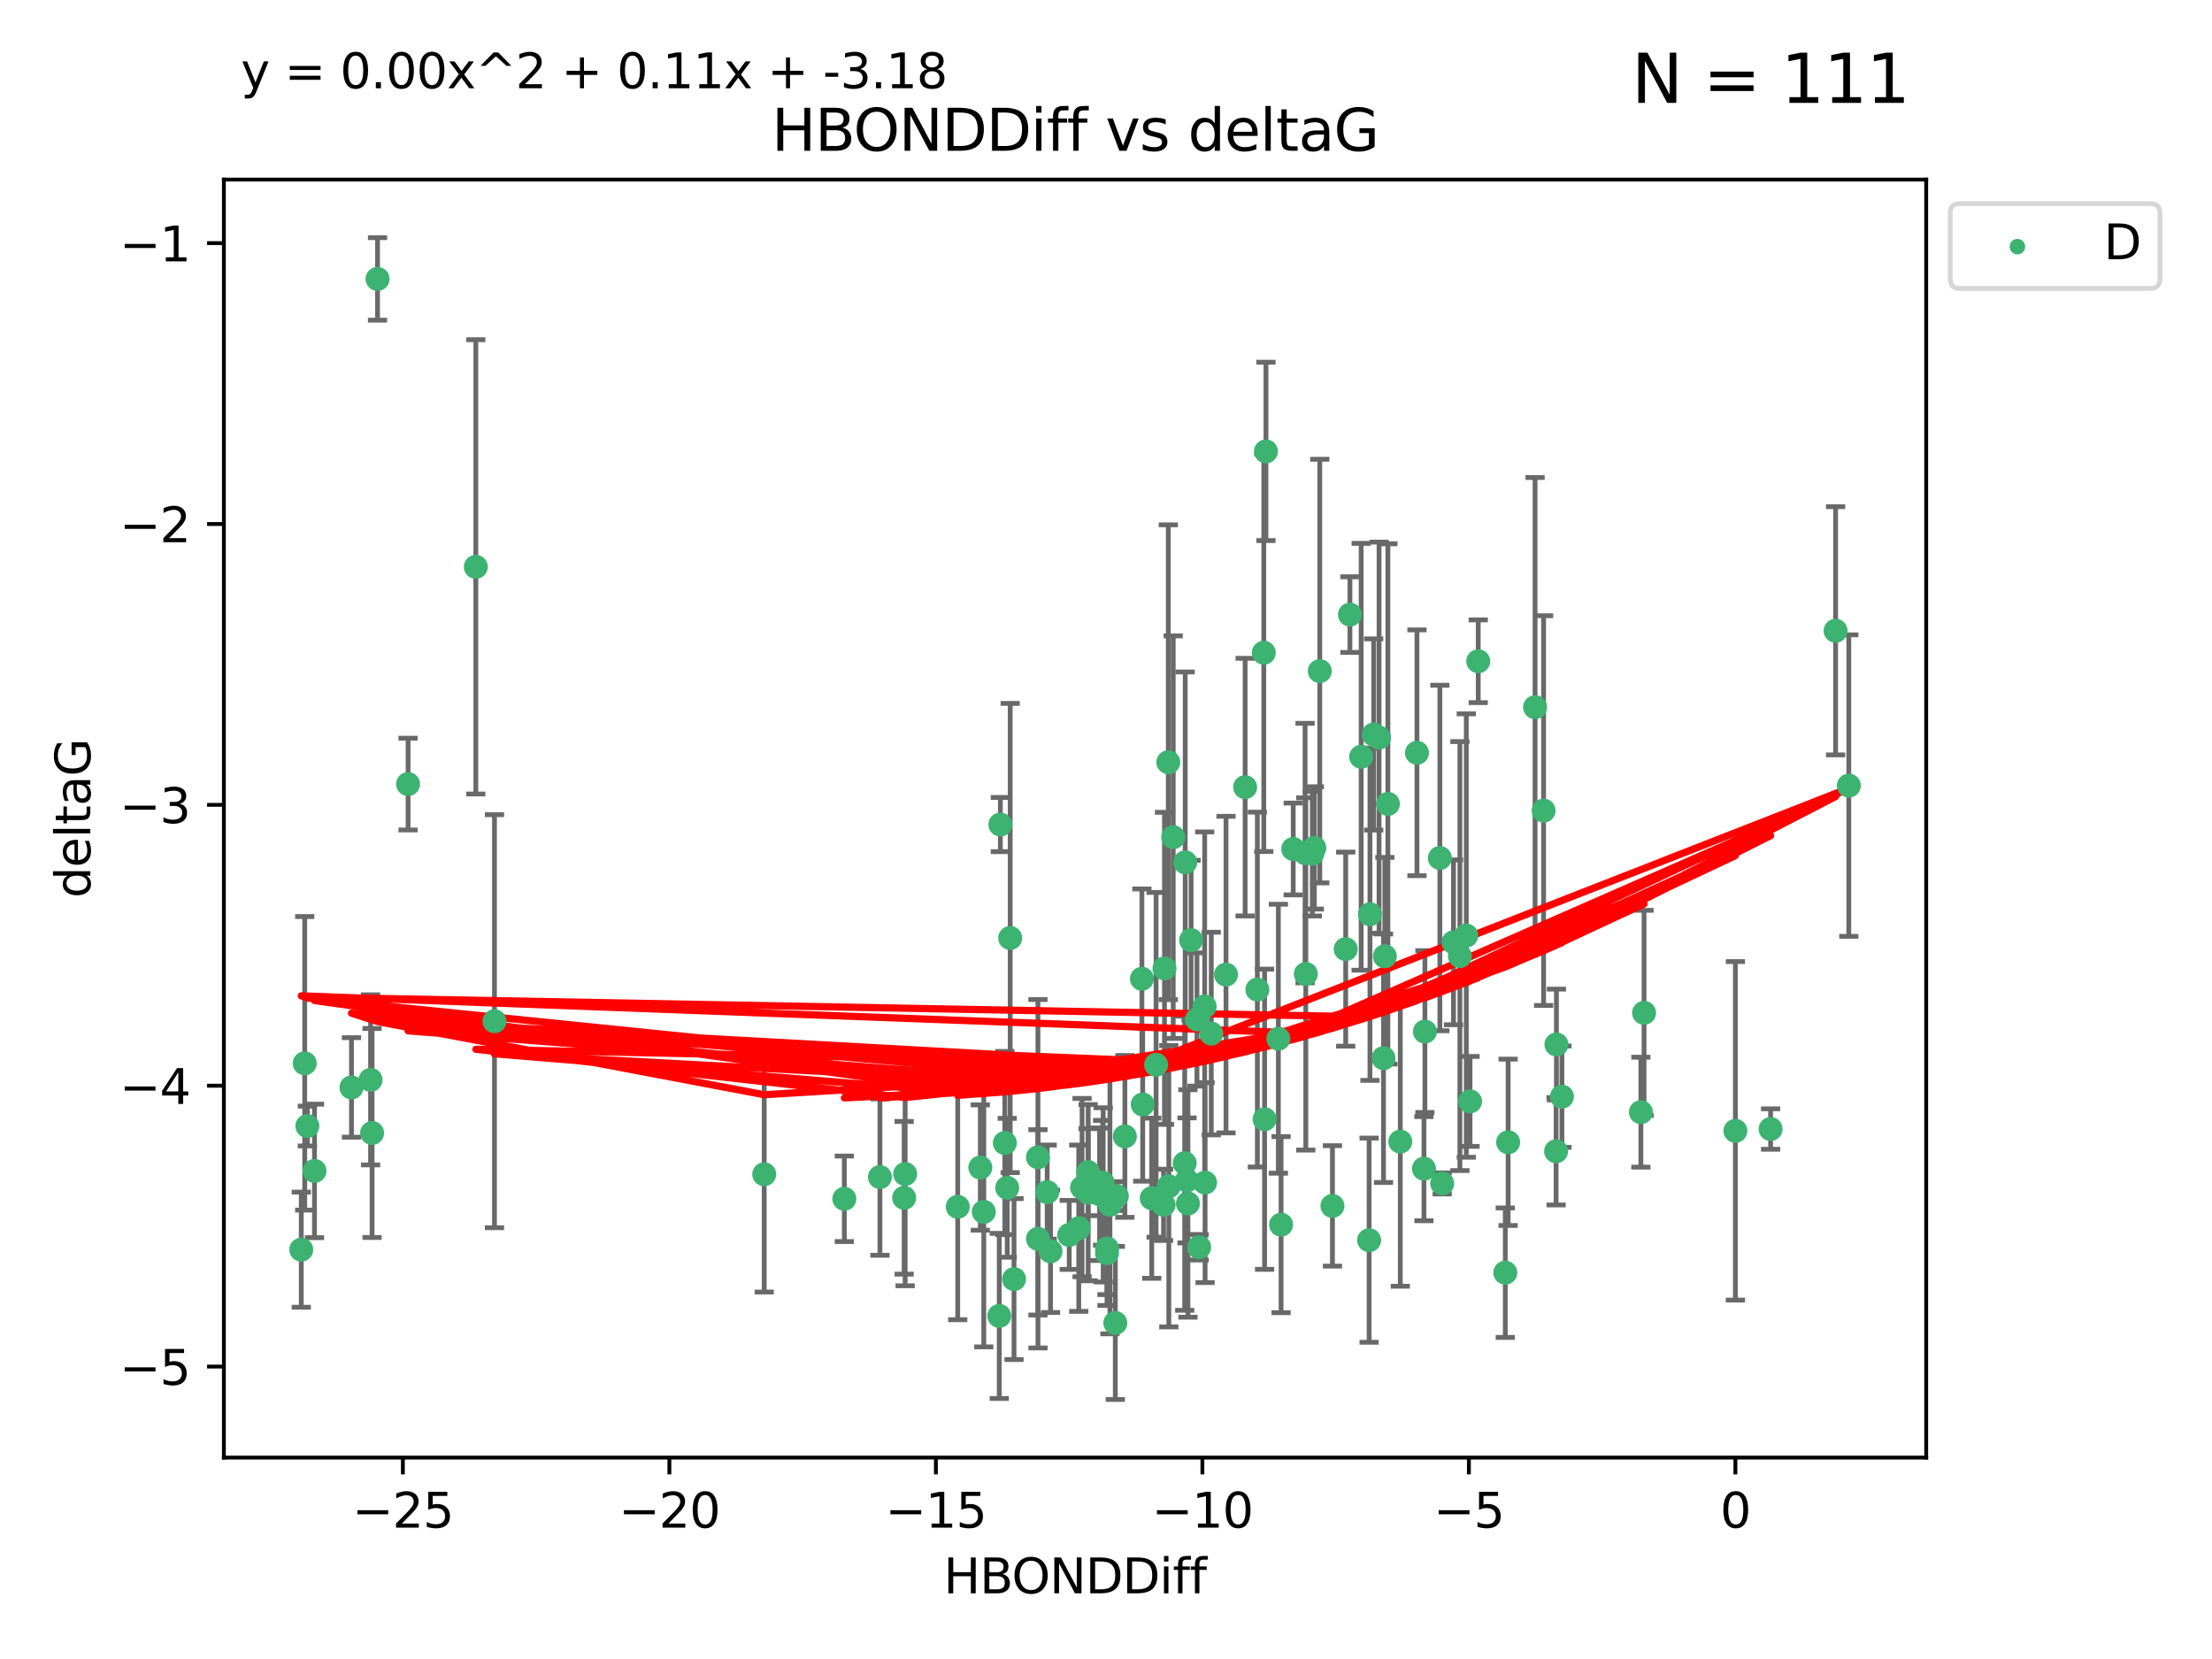 <?xml version="1.0" encoding="utf-8" standalone="no"?>
<!DOCTYPE svg PUBLIC "-//W3C//DTD SVG 1.1//EN"
  "http://www.w3.org/Graphics/SVG/1.1/DTD/svg11.dtd">
<svg xmlns:xlink="http://www.w3.org/1999/xlink" width="460.8pt" height="345.6pt" viewBox="0 0 460.8 345.6" xmlns="http://www.w3.org/2000/svg" version="1.1">
 <defs>
  <style type="text/css">*{stroke-linejoin: round; stroke-linecap: butt}</style>
 </defs>
 <g id="figure_1">
  <g id="patch_1">
   <path d="M 0 345.6 
L 460.8 345.6 
L 460.8 0 
L 0 0 
z
" style="fill: #ffffff"/>
  </g>
  <g id="axes_1">
   <g id="patch_2">
    <path d="M 46.64 303.64 
L 401.26 303.64 
L 401.26 37.411 
L 46.64 37.411 
z
" style="fill: #ffffff"/>
   </g>
   <g id="PathCollection_1">
    <defs>
     <path id="mfc5f3975e6" d="M 0 1.118 
C 0.297 1.118 0.581 1 0.791 0.791 
C 1 0.581 1.118 0.297 1.118 0 
C 1.118 -0.297 1 -0.581 0.791 -0.791 
C 0.581 -1 0.297 -1.118 0 -1.118 
C -0.297 -1.118 -0.581 -1 -0.791 -0.791 
C -1 -0.581 -1.118 -0.297 -1.118 0 
C -1.118 0.297 -1 0.581 -0.791 0.791 
C -0.581 1 -0.297 1.118 0 1.118 
z
" style="stroke: #3cb371"/>
    </defs>
    <g clip-path="url(#pf9fbc59e28)">
     <use xlink:href="#mfc5f3975e6" x="266.872" y="255.121" style="fill: #3cb371; stroke: #3cb371"/>
     <use xlink:href="#mfc5f3975e6" x="218.147" y="248.334" style="fill: #3cb371; stroke: #3cb371"/>
     <use xlink:href="#mfc5f3975e6" x="175.891" y="249.732" style="fill: #3cb371; stroke: #3cb371"/>
     <use xlink:href="#mfc5f3975e6" x="216.226" y="258.07" style="fill: #3cb371; stroke: #3cb371"/>
     <use xlink:href="#mfc5f3975e6" x="211.24" y="266.457" style="fill: #3cb371; stroke: #3cb371"/>
     <use xlink:href="#mfc5f3975e6" x="216.222" y="241.082" style="fill: #3cb371; stroke: #3cb371"/>
     <use xlink:href="#mfc5f3975e6" x="230.607" y="260.07" style="fill: #3cb371; stroke: #3cb371"/>
     <use xlink:href="#mfc5f3975e6" x="64.028" y="234.575" style="fill: #3cb371; stroke: #3cb371"/>
     <use xlink:href="#mfc5f3975e6" x="230.614" y="261.041" style="fill: #3cb371; stroke: #3cb371"/>
     <use xlink:href="#mfc5f3975e6" x="208.164" y="274.131" style="fill: #3cb371; stroke: #3cb371"/>
     <use xlink:href="#mfc5f3975e6" x="65.515" y="243.924" style="fill: #3cb371; stroke: #3cb371"/>
     <use xlink:href="#mfc5f3975e6" x="204.942" y="252.452" style="fill: #3cb371; stroke: #3cb371"/>
     <use xlink:href="#mfc5f3975e6" x="204.216" y="243.219" style="fill: #3cb371; stroke: #3cb371"/>
     <use xlink:href="#mfc5f3975e6" x="103.007" y="212.736" style="fill: #3cb371; stroke: #3cb371"/>
     <use xlink:href="#mfc5f3975e6" x="222.739" y="257.258" style="fill: #3cb371; stroke: #3cb371"/>
     <use xlink:href="#mfc5f3975e6" x="183.307" y="245.207" style="fill: #3cb371; stroke: #3cb371"/>
     <use xlink:href="#mfc5f3975e6" x="280.334" y="197.722" style="fill: #3cb371; stroke: #3cb371"/>
     <use xlink:href="#mfc5f3975e6" x="188.354" y="249.526" style="fill: #3cb371; stroke: #3cb371"/>
     <use xlink:href="#mfc5f3975e6" x="251.038" y="246.359" style="fill: #3cb371; stroke: #3cb371"/>
     <use xlink:href="#mfc5f3975e6" x="252.329" y="215.312" style="fill: #3cb371; stroke: #3cb371"/>
     <use xlink:href="#mfc5f3975e6" x="234.332" y="236.735" style="fill: #3cb371; stroke: #3cb371"/>
     <use xlink:href="#mfc5f3975e6" x="77.198" y="224.953" style="fill: #3cb371; stroke: #3cb371"/>
     <use xlink:href="#mfc5f3975e6" x="218.843" y="260.667" style="fill: #3cb371; stroke: #3cb371"/>
     <use xlink:href="#mfc5f3975e6" x="248.126" y="195.846" style="fill: #3cb371; stroke: #3cb371"/>
     <use xlink:href="#mfc5f3975e6" x="99.122" y="118.087" style="fill: #3cb371; stroke: #3cb371"/>
     <use xlink:href="#mfc5f3975e6" x="188.56" y="244.561" style="fill: #3cb371; stroke: #3cb371"/>
     <use xlink:href="#mfc5f3975e6" x="240.833" y="221.815" style="fill: #3cb371; stroke: #3cb371"/>
     <use xlink:href="#mfc5f3975e6" x="159.199" y="244.625" style="fill: #3cb371; stroke: #3cb371"/>
     <use xlink:href="#mfc5f3975e6" x="78.647" y="58.106" style="fill: #3cb371; stroke: #3cb371"/>
     <use xlink:href="#mfc5f3975e6" x="73.221" y="226.534" style="fill: #3cb371; stroke: #3cb371"/>
     <use xlink:href="#mfc5f3975e6" x="229.697" y="246.394" style="fill: #3cb371; stroke: #3cb371"/>
     <use xlink:href="#mfc5f3975e6" x="247.271" y="245.899" style="fill: #3cb371; stroke: #3cb371"/>
     <use xlink:href="#mfc5f3975e6" x="77.512" y="236.026" style="fill: #3cb371; stroke: #3cb371"/>
     <use xlink:href="#mfc5f3975e6" x="238.046" y="230.085" style="fill: #3cb371; stroke: #3cb371"/>
     <use xlink:href="#mfc5f3975e6" x="231.219" y="250.971" style="fill: #3cb371; stroke: #3cb371"/>
     <use xlink:href="#mfc5f3975e6" x="239.929" y="249.613" style="fill: #3cb371; stroke: #3cb371"/>
     <use xlink:href="#mfc5f3975e6" x="225.418" y="247.398" style="fill: #3cb371; stroke: #3cb371"/>
     <use xlink:href="#mfc5f3975e6" x="247.469" y="250.704" style="fill: #3cb371; stroke: #3cb371"/>
     <use xlink:href="#mfc5f3975e6" x="255.398" y="203.025" style="fill: #3cb371; stroke: #3cb371"/>
     <use xlink:href="#mfc5f3975e6" x="209.823" y="247.444" style="fill: #3cb371; stroke: #3cb371"/>
     <use xlink:href="#mfc5f3975e6" x="232.339" y="275.595" style="fill: #3cb371; stroke: #3cb371"/>
     <use xlink:href="#mfc5f3975e6" x="226.683" y="248.453" style="fill: #3cb371; stroke: #3cb371"/>
     <use xlink:href="#mfc5f3975e6" x="246.795" y="242.313" style="fill: #3cb371; stroke: #3cb371"/>
     <use xlink:href="#mfc5f3975e6" x="229.068" y="248.786" style="fill: #3cb371; stroke: #3cb371"/>
     <use xlink:href="#mfc5f3975e6" x="208.392" y="171.768" style="fill: #3cb371; stroke: #3cb371"/>
     <use xlink:href="#mfc5f3975e6" x="226.675" y="244.175" style="fill: #3cb371; stroke: #3cb371"/>
     <use xlink:href="#mfc5f3975e6" x="300.437" y="246.531" style="fill: #3cb371; stroke: #3cb371"/>
     <use xlink:href="#mfc5f3975e6" x="242.39" y="250.989" style="fill: #3cb371; stroke: #3cb371"/>
     <use xlink:href="#mfc5f3975e6" x="243.488" y="247.117" style="fill: #3cb371; stroke: #3cb371"/>
     <use xlink:href="#mfc5f3975e6" x="199.513" y="251.4" style="fill: #3cb371; stroke: #3cb371"/>
     <use xlink:href="#mfc5f3975e6" x="209.326" y="238.109" style="fill: #3cb371; stroke: #3cb371"/>
     <use xlink:href="#mfc5f3975e6" x="224.724" y="255.859" style="fill: #3cb371; stroke: #3cb371"/>
     <use xlink:href="#mfc5f3975e6" x="85.008" y="163.339" style="fill: #3cb371; stroke: #3cb371"/>
     <use xlink:href="#mfc5f3975e6" x="249.349" y="212.371" style="fill: #3cb371; stroke: #3cb371"/>
     <use xlink:href="#mfc5f3975e6" x="250.956" y="209.664" style="fill: #3cb371; stroke: #3cb371"/>
     <use xlink:href="#mfc5f3975e6" x="249.805" y="259.82" style="fill: #3cb371; stroke: #3cb371"/>
     <use xlink:href="#mfc5f3975e6" x="232.653" y="249.167" style="fill: #3cb371; stroke: #3cb371"/>
     <use xlink:href="#mfc5f3975e6" x="229.815" y="248.914" style="fill: #3cb371; stroke: #3cb371"/>
     <use xlink:href="#mfc5f3975e6" x="385.141" y="163.654" style="fill: #3cb371; stroke: #3cb371"/>
     <use xlink:href="#mfc5f3975e6" x="281.213" y="128.031" style="fill: #3cb371; stroke: #3cb371"/>
     <use xlink:href="#mfc5f3975e6" x="295.178" y="156.822" style="fill: #3cb371; stroke: #3cb371"/>
     <use xlink:href="#mfc5f3975e6" x="261.933" y="206.148" style="fill: #3cb371; stroke: #3cb371"/>
     <use xlink:href="#mfc5f3975e6" x="237.879" y="203.895" style="fill: #3cb371; stroke: #3cb371"/>
     <use xlink:href="#mfc5f3975e6" x="307.945" y="137.751" style="fill: #3cb371; stroke: #3cb371"/>
     <use xlink:href="#mfc5f3975e6" x="289.125" y="167.472" style="fill: #3cb371; stroke: #3cb371"/>
     <use xlink:href="#mfc5f3975e6" x="277.571" y="251.211" style="fill: #3cb371; stroke: #3cb371"/>
     <use xlink:href="#mfc5f3975e6" x="266.305" y="216.382" style="fill: #3cb371; stroke: #3cb371"/>
     <use xlink:href="#mfc5f3975e6" x="246.9" y="179.637" style="fill: #3cb371; stroke: #3cb371"/>
     <use xlink:href="#mfc5f3975e6" x="259.382" y="163.973" style="fill: #3cb371; stroke: #3cb371"/>
     <use xlink:href="#mfc5f3975e6" x="286.163" y="153" style="fill: #3cb371; stroke: #3cb371"/>
     <use xlink:href="#mfc5f3975e6" x="210.443" y="195.403" style="fill: #3cb371; stroke: #3cb371"/>
     <use xlink:href="#mfc5f3975e6" x="269.404" y="176.858" style="fill: #3cb371; stroke: #3cb371"/>
     <use xlink:href="#mfc5f3975e6" x="272.02" y="202.893" style="fill: #3cb371; stroke: #3cb371"/>
     <use xlink:href="#mfc5f3975e6" x="244.402" y="174.396" style="fill: #3cb371; stroke: #3cb371"/>
     <use xlink:href="#mfc5f3975e6" x="273.8" y="176.632" style="fill: #3cb371; stroke: #3cb371"/>
     <use xlink:href="#mfc5f3975e6" x="62.759" y="260.327" style="fill: #3cb371; stroke: #3cb371"/>
     <use xlink:href="#mfc5f3975e6" x="63.479" y="221.509" style="fill: #3cb371; stroke: #3cb371"/>
     <use xlink:href="#mfc5f3975e6" x="285.214" y="258.353" style="fill: #3cb371; stroke: #3cb371"/>
     <use xlink:href="#mfc5f3975e6" x="324.163" y="239.828" style="fill: #3cb371; stroke: #3cb371"/>
     <use xlink:href="#mfc5f3975e6" x="287.282" y="153.671" style="fill: #3cb371; stroke: #3cb371"/>
     <use xlink:href="#mfc5f3975e6" x="302.791" y="196.306" style="fill: #3cb371; stroke: #3cb371"/>
     <use xlink:href="#mfc5f3975e6" x="283.554" y="157.651" style="fill: #3cb371; stroke: #3cb371"/>
     <use xlink:href="#mfc5f3975e6" x="263.722" y="94.036" style="fill: #3cb371; stroke: #3cb371"/>
     <use xlink:href="#mfc5f3975e6" x="288.488" y="199.215" style="fill: #3cb371; stroke: #3cb371"/>
     <use xlink:href="#mfc5f3975e6" x="285.387" y="190.453" style="fill: #3cb371; stroke: #3cb371"/>
     <use xlink:href="#mfc5f3975e6" x="314.172" y="237.961" style="fill: #3cb371; stroke: #3cb371"/>
     <use xlink:href="#mfc5f3975e6" x="382.387" y="131.401" style="fill: #3cb371; stroke: #3cb371"/>
     <use xlink:href="#mfc5f3975e6" x="263.271" y="135.973" style="fill: #3cb371; stroke: #3cb371"/>
     <use xlink:href="#mfc5f3975e6" x="271.871" y="177.715" style="fill: #3cb371; stroke: #3cb371"/>
     <use xlink:href="#mfc5f3975e6" x="325.377" y="228.45" style="fill: #3cb371; stroke: #3cb371"/>
     <use xlink:href="#mfc5f3975e6" x="304.123" y="199.167" style="fill: #3cb371; stroke: #3cb371"/>
     <use xlink:href="#mfc5f3975e6" x="296.834" y="214.895" style="fill: #3cb371; stroke: #3cb371"/>
     <use xlink:href="#mfc5f3975e6" x="296.637" y="243.455" style="fill: #3cb371; stroke: #3cb371"/>
     <use xlink:href="#mfc5f3975e6" x="321.558" y="168.862" style="fill: #3cb371; stroke: #3cb371"/>
     <use xlink:href="#mfc5f3975e6" x="342.486" y="210.995" style="fill: #3cb371; stroke: #3cb371"/>
     <use xlink:href="#mfc5f3975e6" x="341.827" y="231.687" style="fill: #3cb371; stroke: #3cb371"/>
     <use xlink:href="#mfc5f3975e6" x="319.782" y="147.323" style="fill: #3cb371; stroke: #3cb371"/>
     <use xlink:href="#mfc5f3975e6" x="368.849" y="235.198" style="fill: #3cb371; stroke: #3cb371"/>
     <use xlink:href="#mfc5f3975e6" x="288.207" y="220.442" style="fill: #3cb371; stroke: #3cb371"/>
     <use xlink:href="#mfc5f3975e6" x="243.377" y="158.786" style="fill: #3cb371; stroke: #3cb371"/>
     <use xlink:href="#mfc5f3975e6" x="305.453" y="194.889" style="fill: #3cb371; stroke: #3cb371"/>
     <use xlink:href="#mfc5f3975e6" x="361.515" y="235.572" style="fill: #3cb371; stroke: #3cb371"/>
     <use xlink:href="#mfc5f3975e6" x="273.381" y="177.821" style="fill: #3cb371; stroke: #3cb371"/>
     <use xlink:href="#mfc5f3975e6" x="291.708" y="237.822" style="fill: #3cb371; stroke: #3cb371"/>
     <use xlink:href="#mfc5f3975e6" x="263.435" y="233.157" style="fill: #3cb371; stroke: #3cb371"/>
     <use xlink:href="#mfc5f3975e6" x="313.581" y="265.12" style="fill: #3cb371; stroke: #3cb371"/>
     <use xlink:href="#mfc5f3975e6" x="324.233" y="217.588" style="fill: #3cb371; stroke: #3cb371"/>
     <use xlink:href="#mfc5f3975e6" x="242.585" y="201.731" style="fill: #3cb371; stroke: #3cb371"/>
     <use xlink:href="#mfc5f3975e6" x="306.234" y="229.441" style="fill: #3cb371; stroke: #3cb371"/>
     <use xlink:href="#mfc5f3975e6" x="299.951" y="178.736" style="fill: #3cb371; stroke: #3cb371"/>
     <use xlink:href="#mfc5f3975e6" x="274.935" y="139.796" style="fill: #3cb371; stroke: #3cb371"/>
    </g>
   </g>
   <g id="matplotlib.axis_1">
    <g id="xtick_1">
     <g id="line2d_1">
      <defs>
       <path id="m9d41c8492c" d="M 0 0 
L 0 3.5 
" style="stroke: #000000; stroke-width: 0.8"/>
      </defs>
      <g>
       <use xlink:href="#m9d41c8492c" x="83.927" y="303.64" style="stroke: #000000; stroke-width: 0.8"/>
      </g>
     </g>
     <g id="text_1">
      <!-- −25 -->
      <g transform="translate(73.374 318.238)scale(0.1 -0.1)">
       <defs>
        <path id="DejaVuSans-2212" d="M 678 2272 
L 4684 2272 
L 4684 1741 
L 678 1741 
L 678 2272 
z
" transform="scale(0.016)"/>
        <path id="DejaVuSans-32" d="M 1228 531 
L 3431 531 
L 3431 0 
L 469 0 
L 469 531 
Q 828 903 1448 1529 
Q 2069 2156 2228 2338 
Q 2531 2678 2651 2914 
Q 2772 3150 2772 3378 
Q 2772 3750 2511 3984 
Q 2250 4219 1831 4219 
Q 1534 4219 1204 4116 
Q 875 4013 500 3803 
L 500 4441 
Q 881 4594 1212 4672 
Q 1544 4750 1819 4750 
Q 2544 4750 2975 4387 
Q 3406 4025 3406 3419 
Q 3406 3131 3298 2873 
Q 3191 2616 2906 2266 
Q 2828 2175 2409 1742 
Q 1991 1309 1228 531 
z
" transform="scale(0.016)"/>
        <path id="DejaVuSans-35" d="M 691 4666 
L 3169 4666 
L 3169 4134 
L 1269 4134 
L 1269 2991 
Q 1406 3038 1543 3061 
Q 1681 3084 1819 3084 
Q 2600 3084 3056 2656 
Q 3513 2228 3513 1497 
Q 3513 744 3044 326 
Q 2575 -91 1722 -91 
Q 1428 -91 1123 -41 
Q 819 9 494 109 
L 494 744 
Q 775 591 1075 516 
Q 1375 441 1709 441 
Q 2250 441 2565 725 
Q 2881 1009 2881 1497 
Q 2881 1984 2565 2268 
Q 2250 2553 1709 2553 
Q 1456 2553 1204 2497 
Q 953 2441 691 2322 
L 691 4666 
z
" transform="scale(0.016)"/>
       </defs>
       <use xlink:href="#DejaVuSans-2212"/>
       <use xlink:href="#DejaVuSans-32" x="83.789"/>
       <use xlink:href="#DejaVuSans-35" x="147.412"/>
      </g>
     </g>
    </g>
    <g id="xtick_2">
     <g id="line2d_2">
      <g>
       <use xlink:href="#m9d41c8492c" x="139.444" y="303.64" style="stroke: #000000; stroke-width: 0.8"/>
      </g>
     </g>
     <g id="text_2">
      <!-- −20 -->
      <g transform="translate(128.892 318.238)scale(0.1 -0.1)">
       <defs>
        <path id="DejaVuSans-30" d="M 2034 4250 
Q 1547 4250 1301 3770 
Q 1056 3291 1056 2328 
Q 1056 1369 1301 889 
Q 1547 409 2034 409 
Q 2525 409 2770 889 
Q 3016 1369 3016 2328 
Q 3016 3291 2770 3770 
Q 2525 4250 2034 4250 
z
M 2034 4750 
Q 2819 4750 3233 4129 
Q 3647 3509 3647 2328 
Q 3647 1150 3233 529 
Q 2819 -91 2034 -91 
Q 1250 -91 836 529 
Q 422 1150 422 2328 
Q 422 3509 836 4129 
Q 1250 4750 2034 4750 
z
" transform="scale(0.016)"/>
       </defs>
       <use xlink:href="#DejaVuSans-2212"/>
       <use xlink:href="#DejaVuSans-32" x="83.789"/>
       <use xlink:href="#DejaVuSans-30" x="147.412"/>
      </g>
     </g>
    </g>
    <g id="xtick_3">
     <g id="line2d_3">
      <g>
       <use xlink:href="#m9d41c8492c" x="194.962" y="303.64" style="stroke: #000000; stroke-width: 0.8"/>
      </g>
     </g>
     <g id="text_3">
      <!-- −15 -->
      <g transform="translate(184.41 318.238)scale(0.1 -0.1)">
       <defs>
        <path id="DejaVuSans-31" d="M 794 531 
L 1825 531 
L 1825 4091 
L 703 3866 
L 703 4441 
L 1819 4666 
L 2450 4666 
L 2450 531 
L 3481 531 
L 3481 0 
L 794 0 
L 794 531 
z
" transform="scale(0.016)"/>
       </defs>
       <use xlink:href="#DejaVuSans-2212"/>
       <use xlink:href="#DejaVuSans-31" x="83.789"/>
       <use xlink:href="#DejaVuSans-35" x="147.412"/>
      </g>
     </g>
    </g>
    <g id="xtick_4">
     <g id="line2d_4">
      <g>
       <use xlink:href="#m9d41c8492c" x="250.48" y="303.64" style="stroke: #000000; stroke-width: 0.8"/>
      </g>
     </g>
     <g id="text_4">
      <!-- −10 -->
      <g transform="translate(239.927 318.238)scale(0.1 -0.1)">
       <use xlink:href="#DejaVuSans-2212"/>
       <use xlink:href="#DejaVuSans-31" x="83.789"/>
       <use xlink:href="#DejaVuSans-30" x="147.412"/>
      </g>
     </g>
    </g>
    <g id="xtick_5">
     <g id="line2d_5">
      <g>
       <use xlink:href="#m9d41c8492c" x="305.997" y="303.64" style="stroke: #000000; stroke-width: 0.8"/>
      </g>
     </g>
     <g id="text_5">
      <!-- −5 -->
      <g transform="translate(298.626 318.238)scale(0.1 -0.1)">
       <use xlink:href="#DejaVuSans-2212"/>
       <use xlink:href="#DejaVuSans-35" x="83.789"/>
      </g>
     </g>
    </g>
    <g id="xtick_6">
     <g id="line2d_6">
      <g>
       <use xlink:href="#m9d41c8492c" x="361.515" y="303.64" style="stroke: #000000; stroke-width: 0.8"/>
      </g>
     </g>
     <g id="text_6">
      <!-- 0 -->
      <g transform="translate(358.334 318.238)scale(0.1 -0.1)">
       <use xlink:href="#DejaVuSans-30"/>
      </g>
     </g>
    </g>
    <g id="text_7">
     <!-- HBONDDiff -->
     <g transform="translate(196.561 331.917)scale(0.1 -0.1)">
      <defs>
       <path id="DejaVuSans-48" d="M 628 4666 
L 1259 4666 
L 1259 2753 
L 3553 2753 
L 3553 4666 
L 4184 4666 
L 4184 0 
L 3553 0 
L 3553 2222 
L 1259 2222 
L 1259 0 
L 628 0 
L 628 4666 
z
" transform="scale(0.016)"/>
       <path id="DejaVuSans-42" d="M 1259 2228 
L 1259 519 
L 2272 519 
Q 2781 519 3026 730 
Q 3272 941 3272 1375 
Q 3272 1813 3026 2020 
Q 2781 2228 2272 2228 
L 1259 2228 
z
M 1259 4147 
L 1259 2741 
L 2194 2741 
Q 2656 2741 2882 2914 
Q 3109 3088 3109 3444 
Q 3109 3797 2882 3972 
Q 2656 4147 2194 4147 
L 1259 4147 
z
M 628 4666 
L 2241 4666 
Q 2963 4666 3353 4366 
Q 3744 4066 3744 3513 
Q 3744 3084 3544 2831 
Q 3344 2578 2956 2516 
Q 3422 2416 3680 2098 
Q 3938 1781 3938 1306 
Q 3938 681 3513 340 
Q 3088 0 2303 0 
L 628 0 
L 628 4666 
z
" transform="scale(0.016)"/>
       <path id="DejaVuSans-4f" d="M 2522 4238 
Q 1834 4238 1429 3725 
Q 1025 3213 1025 2328 
Q 1025 1447 1429 934 
Q 1834 422 2522 422 
Q 3209 422 3611 934 
Q 4013 1447 4013 2328 
Q 4013 3213 3611 3725 
Q 3209 4238 2522 4238 
z
M 2522 4750 
Q 3503 4750 4090 4092 
Q 4678 3434 4678 2328 
Q 4678 1225 4090 567 
Q 3503 -91 2522 -91 
Q 1538 -91 948 565 
Q 359 1222 359 2328 
Q 359 3434 948 4092 
Q 1538 4750 2522 4750 
z
" transform="scale(0.016)"/>
       <path id="DejaVuSans-4e" d="M 628 4666 
L 1478 4666 
L 3547 763 
L 3547 4666 
L 4159 4666 
L 4159 0 
L 3309 0 
L 1241 3903 
L 1241 0 
L 628 0 
L 628 4666 
z
" transform="scale(0.016)"/>
       <path id="DejaVuSans-44" d="M 1259 4147 
L 1259 519 
L 2022 519 
Q 2988 519 3436 956 
Q 3884 1394 3884 2338 
Q 3884 3275 3436 3711 
Q 2988 4147 2022 4147 
L 1259 4147 
z
M 628 4666 
L 1925 4666 
Q 3281 4666 3915 4102 
Q 4550 3538 4550 2338 
Q 4550 1131 3912 565 
Q 3275 0 1925 0 
L 628 0 
L 628 4666 
z
" transform="scale(0.016)"/>
       <path id="DejaVuSans-69" d="M 603 3500 
L 1178 3500 
L 1178 0 
L 603 0 
L 603 3500 
z
M 603 4863 
L 1178 4863 
L 1178 4134 
L 603 4134 
L 603 4863 
z
" transform="scale(0.016)"/>
       <path id="DejaVuSans-66" d="M 2375 4863 
L 2375 4384 
L 1825 4384 
Q 1516 4384 1395 4259 
Q 1275 4134 1275 3809 
L 1275 3500 
L 2222 3500 
L 2222 3053 
L 1275 3053 
L 1275 0 
L 697 0 
L 697 3053 
L 147 3053 
L 147 3500 
L 697 3500 
L 697 3744 
Q 697 4328 969 4595 
Q 1241 4863 1831 4863 
L 2375 4863 
z
" transform="scale(0.016)"/>
      </defs>
      <use xlink:href="#DejaVuSans-48"/>
      <use xlink:href="#DejaVuSans-42" x="75.195"/>
      <use xlink:href="#DejaVuSans-4f" x="142.049"/>
      <use xlink:href="#DejaVuSans-4e" x="220.76"/>
      <use xlink:href="#DejaVuSans-44" x="295.564"/>
      <use xlink:href="#DejaVuSans-44" x="372.566"/>
      <use xlink:href="#DejaVuSans-69" x="449.568"/>
      <use xlink:href="#DejaVuSans-66" x="477.352"/>
      <use xlink:href="#DejaVuSans-66" x="512.557"/>
     </g>
    </g>
   </g>
   <g id="matplotlib.axis_2">
    <g id="ytick_1">
     <g id="line2d_7">
      <defs>
       <path id="m0fb44e896b" d="M 0 0 
L -3.5 0 
" style="stroke: #000000; stroke-width: 0.8"/>
      </defs>
      <g>
       <use xlink:href="#m0fb44e896b" x="46.64" y="284.679" style="stroke: #000000; stroke-width: 0.8"/>
      </g>
     </g>
     <g id="text_8">
      <!-- −5 -->
      <g transform="translate(24.898 288.478)scale(0.1 -0.1)">
       <use xlink:href="#DejaVuSans-2212"/>
       <use xlink:href="#DejaVuSans-35" x="83.789"/>
      </g>
     </g>
    </g>
    <g id="ytick_2">
     <g id="line2d_8">
      <g>
       <use xlink:href="#m0fb44e896b" x="46.64" y="226.172" style="stroke: #000000; stroke-width: 0.8"/>
      </g>
     </g>
     <g id="text_9">
      <!-- −4 -->
      <g transform="translate(24.898 229.971)scale(0.1 -0.1)">
       <defs>
        <path id="DejaVuSans-34" d="M 2419 4116 
L 825 1625 
L 2419 1625 
L 2419 4116 
z
M 2253 4666 
L 3047 4666 
L 3047 1625 
L 3713 1625 
L 3713 1100 
L 3047 1100 
L 3047 0 
L 2419 0 
L 2419 1100 
L 313 1100 
L 313 1709 
L 2253 4666 
z
" transform="scale(0.016)"/>
       </defs>
       <use xlink:href="#DejaVuSans-2212"/>
       <use xlink:href="#DejaVuSans-34" x="83.789"/>
      </g>
     </g>
    </g>
    <g id="ytick_3">
     <g id="line2d_9">
      <g>
       <use xlink:href="#m0fb44e896b" x="46.64" y="167.665" style="stroke: #000000; stroke-width: 0.8"/>
      </g>
     </g>
     <g id="text_10">
      <!-- −3 -->
      <g transform="translate(24.898 171.464)scale(0.1 -0.1)">
       <defs>
        <path id="DejaVuSans-33" d="M 2597 2516 
Q 3050 2419 3304 2112 
Q 3559 1806 3559 1356 
Q 3559 666 3084 287 
Q 2609 -91 1734 -91 
Q 1441 -91 1130 -33 
Q 819 25 488 141 
L 488 750 
Q 750 597 1062 519 
Q 1375 441 1716 441 
Q 2309 441 2620 675 
Q 2931 909 2931 1356 
Q 2931 1769 2642 2001 
Q 2353 2234 1838 2234 
L 1294 2234 
L 1294 2753 
L 1863 2753 
Q 2328 2753 2575 2939 
Q 2822 3125 2822 3475 
Q 2822 3834 2567 4026 
Q 2313 4219 1838 4219 
Q 1578 4219 1281 4162 
Q 984 4106 628 3988 
L 628 4550 
Q 988 4650 1302 4700 
Q 1616 4750 1894 4750 
Q 2613 4750 3031 4423 
Q 3450 4097 3450 3541 
Q 3450 3153 3228 2886 
Q 3006 2619 2597 2516 
z
" transform="scale(0.016)"/>
       </defs>
       <use xlink:href="#DejaVuSans-2212"/>
       <use xlink:href="#DejaVuSans-33" x="83.789"/>
      </g>
     </g>
    </g>
    <g id="ytick_4">
     <g id="line2d_10">
      <g>
       <use xlink:href="#m0fb44e896b" x="46.64" y="109.157" style="stroke: #000000; stroke-width: 0.8"/>
      </g>
     </g>
     <g id="text_11">
      <!-- −2 -->
      <g transform="translate(24.898 112.956)scale(0.1 -0.1)">
       <use xlink:href="#DejaVuSans-2212"/>
       <use xlink:href="#DejaVuSans-32" x="83.789"/>
      </g>
     </g>
    </g>
    <g id="ytick_5">
     <g id="line2d_11">
      <g>
       <use xlink:href="#m0fb44e896b" x="46.64" y="50.65" style="stroke: #000000; stroke-width: 0.8"/>
      </g>
     </g>
     <g id="text_12">
      <!-- −1 -->
      <g transform="translate(24.898 54.449)scale(0.1 -0.1)">
       <use xlink:href="#DejaVuSans-2212"/>
       <use xlink:href="#DejaVuSans-31" x="83.789"/>
      </g>
     </g>
    </g>
    <g id="text_13">
     <!-- deltaG -->
     <g transform="translate(18.818 187.064)rotate(-90)scale(0.1 -0.1)">
      <defs>
       <path id="DejaVuSans-64" d="M 2906 2969 
L 2906 4863 
L 3481 4863 
L 3481 0 
L 2906 0 
L 2906 525 
Q 2725 213 2448 61 
Q 2172 -91 1784 -91 
Q 1150 -91 751 415 
Q 353 922 353 1747 
Q 353 2572 751 3078 
Q 1150 3584 1784 3584 
Q 2172 3584 2448 3432 
Q 2725 3281 2906 2969 
z
M 947 1747 
Q 947 1113 1208 752 
Q 1469 391 1925 391 
Q 2381 391 2643 752 
Q 2906 1113 2906 1747 
Q 2906 2381 2643 2742 
Q 2381 3103 1925 3103 
Q 1469 3103 1208 2742 
Q 947 2381 947 1747 
z
" transform="scale(0.016)"/>
       <path id="DejaVuSans-65" d="M 3597 1894 
L 3597 1613 
L 953 1613 
Q 991 1019 1311 708 
Q 1631 397 2203 397 
Q 2534 397 2845 478 
Q 3156 559 3463 722 
L 3463 178 
Q 3153 47 2828 -22 
Q 2503 -91 2169 -91 
Q 1331 -91 842 396 
Q 353 884 353 1716 
Q 353 2575 817 3079 
Q 1281 3584 2069 3584 
Q 2775 3584 3186 3129 
Q 3597 2675 3597 1894 
z
M 3022 2063 
Q 3016 2534 2758 2815 
Q 2500 3097 2075 3097 
Q 1594 3097 1305 2825 
Q 1016 2553 972 2059 
L 3022 2063 
z
" transform="scale(0.016)"/>
       <path id="DejaVuSans-6c" d="M 603 4863 
L 1178 4863 
L 1178 0 
L 603 0 
L 603 4863 
z
" transform="scale(0.016)"/>
       <path id="DejaVuSans-74" d="M 1172 4494 
L 1172 3500 
L 2356 3500 
L 2356 3053 
L 1172 3053 
L 1172 1153 
Q 1172 725 1289 603 
Q 1406 481 1766 481 
L 2356 481 
L 2356 0 
L 1766 0 
Q 1100 0 847 248 
Q 594 497 594 1153 
L 594 3053 
L 172 3053 
L 172 3500 
L 594 3500 
L 594 4494 
L 1172 4494 
z
" transform="scale(0.016)"/>
       <path id="DejaVuSans-61" d="M 2194 1759 
Q 1497 1759 1228 1600 
Q 959 1441 959 1056 
Q 959 750 1161 570 
Q 1363 391 1709 391 
Q 2188 391 2477 730 
Q 2766 1069 2766 1631 
L 2766 1759 
L 2194 1759 
z
M 3341 1997 
L 3341 0 
L 2766 0 
L 2766 531 
Q 2569 213 2275 61 
Q 1981 -91 1556 -91 
Q 1019 -91 701 211 
Q 384 513 384 1019 
Q 384 1609 779 1909 
Q 1175 2209 1959 2209 
L 2766 2209 
L 2766 2266 
Q 2766 2663 2505 2880 
Q 2244 3097 1772 3097 
Q 1472 3097 1187 3025 
Q 903 2953 641 2809 
L 641 3341 
Q 956 3463 1253 3523 
Q 1550 3584 1831 3584 
Q 2591 3584 2966 3190 
Q 3341 2797 3341 1997 
z
" transform="scale(0.016)"/>
       <path id="DejaVuSans-47" d="M 3809 666 
L 3809 1919 
L 2778 1919 
L 2778 2438 
L 4434 2438 
L 4434 434 
Q 4069 175 3628 42 
Q 3188 -91 2688 -91 
Q 1594 -91 976 548 
Q 359 1188 359 2328 
Q 359 3472 976 4111 
Q 1594 4750 2688 4750 
Q 3144 4750 3555 4637 
Q 3966 4525 4313 4306 
L 4313 3634 
Q 3963 3931 3569 4081 
Q 3175 4231 2741 4231 
Q 1884 4231 1454 3753 
Q 1025 3275 1025 2328 
Q 1025 1384 1454 906 
Q 1884 428 2741 428 
Q 3075 428 3337 486 
Q 3600 544 3809 666 
z
" transform="scale(0.016)"/>
      </defs>
      <use xlink:href="#DejaVuSans-64"/>
      <use xlink:href="#DejaVuSans-65" x="63.477"/>
      <use xlink:href="#DejaVuSans-6c" x="125"/>
      <use xlink:href="#DejaVuSans-74" x="152.783"/>
      <use xlink:href="#DejaVuSans-61" x="191.992"/>
      <use xlink:href="#DejaVuSans-47" x="253.271"/>
     </g>
    </g>
   </g>
   <g id="LineCollection_1">
    <path d="M 266.872 273.459 
L 266.872 236.783 
" clip-path="url(#pf9fbc59e28)" style="fill: none; stroke: #696969"/>
    <path d="M 218.147 258.135 
L 218.147 238.534 
" clip-path="url(#pf9fbc59e28)" style="fill: none; stroke: #696969"/>
    <path d="M 175.891 258.638 
L 175.891 240.827 
" clip-path="url(#pf9fbc59e28)" style="fill: none; stroke: #696969"/>
    <path d="M 216.226 280.802 
L 216.226 235.339 
" clip-path="url(#pf9fbc59e28)" style="fill: none; stroke: #696969"/>
    <path d="M 211.24 283.222 
L 211.24 249.692 
" clip-path="url(#pf9fbc59e28)" style="fill: none; stroke: #696969"/>
    <path d="M 216.222 273.942 
L 216.222 208.221 
" clip-path="url(#pf9fbc59e28)" style="fill: none; stroke: #696969"/>
    <path d="M 230.607 269.686 
L 230.607 250.454 
" clip-path="url(#pf9fbc59e28)" style="fill: none; stroke: #696969"/>
    <path d="M 64.028 238.722 
L 64.028 230.427 
" clip-path="url(#pf9fbc59e28)" style="fill: none; stroke: #696969"/>
    <path d="M 230.614 271.948 
L 230.614 250.134 
" clip-path="url(#pf9fbc59e28)" style="fill: none; stroke: #696969"/>
    <path d="M 208.164 291.333 
L 208.164 256.929 
" clip-path="url(#pf9fbc59e28)" style="fill: none; stroke: #696969"/>
    <path d="M 65.515 257.827 
L 65.515 230.02 
" clip-path="url(#pf9fbc59e28)" style="fill: none; stroke: #696969"/>
    <path d="M 204.942 280.582 
L 204.942 224.323 
" clip-path="url(#pf9fbc59e28)" style="fill: none; stroke: #696969"/>
    <path d="M 204.216 256.271 
L 204.216 230.166 
" clip-path="url(#pf9fbc59e28)" style="fill: none; stroke: #696969"/>
    <path d="M 103.007 255.756 
L 103.007 169.717 
" clip-path="url(#pf9fbc59e28)" style="fill: none; stroke: #696969"/>
    <path d="M 222.739 264.446 
L 222.739 250.07 
" clip-path="url(#pf9fbc59e28)" style="fill: none; stroke: #696969"/>
    <path d="M 183.307 261.493 
L 183.307 228.92 
" clip-path="url(#pf9fbc59e28)" style="fill: none; stroke: #696969"/>
    <path d="M 280.334 217.931 
L 280.334 177.513 
" clip-path="url(#pf9fbc59e28)" style="fill: none; stroke: #696969"/>
    <path d="M 188.354 265.43 
L 188.354 233.621 
" clip-path="url(#pf9fbc59e28)" style="fill: none; stroke: #696969"/>
    <path d="M 251.038 267.185 
L 251.038 225.533 
" clip-path="url(#pf9fbc59e28)" style="fill: none; stroke: #696969"/>
    <path d="M 252.329 236.416 
L 252.329 194.208 
" clip-path="url(#pf9fbc59e28)" style="fill: none; stroke: #696969"/>
    <path d="M 234.332 253.59 
L 234.332 219.88 
" clip-path="url(#pf9fbc59e28)" style="fill: none; stroke: #696969"/>
    <path d="M 77.198 242.668 
L 77.198 207.238 
" clip-path="url(#pf9fbc59e28)" style="fill: none; stroke: #696969"/>
    <path d="M 218.843 273.413 
L 218.843 247.921 
" clip-path="url(#pf9fbc59e28)" style="fill: none; stroke: #696969"/>
    <path d="M 248.126 212.469 
L 248.126 179.222 
" clip-path="url(#pf9fbc59e28)" style="fill: none; stroke: #696969"/>
    <path d="M 99.122 165.406 
L 99.122 70.767 
" clip-path="url(#pf9fbc59e28)" style="fill: none; stroke: #696969"/>
    <path d="M 188.56 267.847 
L 188.56 221.276 
" clip-path="url(#pf9fbc59e28)" style="fill: none; stroke: #696969"/>
    <path d="M 240.833 257.717 
L 240.833 185.914 
" clip-path="url(#pf9fbc59e28)" style="fill: none; stroke: #696969"/>
    <path d="M 159.199 269.151 
L 159.199 220.099 
" clip-path="url(#pf9fbc59e28)" style="fill: none; stroke: #696969"/>
    <path d="M 78.647 66.699 
L 78.647 49.513 
" clip-path="url(#pf9fbc59e28)" style="fill: none; stroke: #696969"/>
    <path d="M 73.221 236.9 
L 73.221 216.168 
" clip-path="url(#pf9fbc59e28)" style="fill: none; stroke: #696969"/>
    <path d="M 229.697 259.389 
L 229.697 233.398 
" clip-path="url(#pf9fbc59e28)" style="fill: none; stroke: #696969"/>
    <path d="M 247.271 258.92 
L 247.271 232.877 
" clip-path="url(#pf9fbc59e28)" style="fill: none; stroke: #696969"/>
    <path d="M 77.512 257.797 
L 77.512 214.255 
" clip-path="url(#pf9fbc59e28)" style="fill: none; stroke: #696969"/>
    <path d="M 238.046 246.061 
L 238.046 214.109 
" clip-path="url(#pf9fbc59e28)" style="fill: none; stroke: #696969"/>
    <path d="M 231.219 277.866 
L 231.219 224.077 
" clip-path="url(#pf9fbc59e28)" style="fill: none; stroke: #696969"/>
    <path d="M 239.929 266.293 
L 239.929 232.933 
" clip-path="url(#pf9fbc59e28)" style="fill: none; stroke: #696969"/>
    <path d="M 225.418 265.967 
L 225.418 228.828 
" clip-path="url(#pf9fbc59e28)" style="fill: none; stroke: #696969"/>
    <path d="M 247.469 274.396 
L 247.469 227.013 
" clip-path="url(#pf9fbc59e28)" style="fill: none; stroke: #696969"/>
    <path d="M 255.398 236.003 
L 255.398 170.046 
" clip-path="url(#pf9fbc59e28)" style="fill: none; stroke: #696969"/>
    <path d="M 209.823 261.908 
L 209.823 232.981 
" clip-path="url(#pf9fbc59e28)" style="fill: none; stroke: #696969"/>
    <path d="M 232.339 291.539 
L 232.339 259.651 
" clip-path="url(#pf9fbc59e28)" style="fill: none; stroke: #696969"/>
    <path d="M 226.683 266.808 
L 226.683 230.099 
" clip-path="url(#pf9fbc59e28)" style="fill: none; stroke: #696969"/>
    <path d="M 246.795 272.962 
L 246.795 211.664 
" clip-path="url(#pf9fbc59e28)" style="fill: none; stroke: #696969"/>
    <path d="M 229.068 262.589 
L 229.068 234.983 
" clip-path="url(#pf9fbc59e28)" style="fill: none; stroke: #696969"/>
    <path d="M 208.392 177.412 
L 208.392 166.123 
" clip-path="url(#pf9fbc59e28)" style="fill: none; stroke: #696969"/>
    <path d="M 226.675 253.244 
L 226.675 235.107 
" clip-path="url(#pf9fbc59e28)" style="fill: none; stroke: #696969"/>
    <path d="M 300.437 248.727 
L 300.437 244.335 
" clip-path="url(#pf9fbc59e28)" style="fill: none; stroke: #696969"/>
    <path d="M 242.39 258.407 
L 242.39 243.571 
" clip-path="url(#pf9fbc59e28)" style="fill: none; stroke: #696969"/>
    <path d="M 243.488 276.419 
L 243.488 217.815 
" clip-path="url(#pf9fbc59e28)" style="fill: none; stroke: #696969"/>
    <path d="M 199.513 274.919 
L 199.513 227.881 
" clip-path="url(#pf9fbc59e28)" style="fill: none; stroke: #696969"/>
    <path d="M 209.326 257.191 
L 209.326 219.028 
" clip-path="url(#pf9fbc59e28)" style="fill: none; stroke: #696969"/>
    <path d="M 224.724 273.184 
L 224.724 238.534 
" clip-path="url(#pf9fbc59e28)" style="fill: none; stroke: #696969"/>
    <path d="M 85.008 172.898 
L 85.008 153.781 
" clip-path="url(#pf9fbc59e28)" style="fill: none; stroke: #696969"/>
    <path d="M 249.349 226.25 
L 249.349 198.492 
" clip-path="url(#pf9fbc59e28)" style="fill: none; stroke: #696969"/>
    <path d="M 250.956 246.022 
L 250.956 173.306 
" clip-path="url(#pf9fbc59e28)" style="fill: none; stroke: #696969"/>
    <path d="M 249.805 262.47 
L 249.805 257.17 
" clip-path="url(#pf9fbc59e28)" style="fill: none; stroke: #696969"/>
    <path d="M 232.653 252.168 
L 232.653 246.167 
" clip-path="url(#pf9fbc59e28)" style="fill: none; stroke: #696969"/>
    <path d="M 229.815 267.063 
L 229.815 230.766 
" clip-path="url(#pf9fbc59e28)" style="fill: none; stroke: #696969"/>
    <path d="M 385.141 195.057 
L 385.141 132.252 
" clip-path="url(#pf9fbc59e28)" style="fill: none; stroke: #696969"/>
    <path d="M 281.213 135.91 
L 281.213 120.152 
" clip-path="url(#pf9fbc59e28)" style="fill: none; stroke: #696969"/>
    <path d="M 295.178 182.422 
L 295.178 131.221 
" clip-path="url(#pf9fbc59e28)" style="fill: none; stroke: #696969"/>
    <path d="M 261.933 243.107 
L 261.933 169.188 
" clip-path="url(#pf9fbc59e28)" style="fill: none; stroke: #696969"/>
    <path d="M 237.879 222.601 
L 237.879 185.188 
" clip-path="url(#pf9fbc59e28)" style="fill: none; stroke: #696969"/>
    <path d="M 307.945 146.365 
L 307.945 129.136 
" clip-path="url(#pf9fbc59e28)" style="fill: none; stroke: #696969"/>
    <path d="M 289.125 221.659 
L 289.125 113.284 
" clip-path="url(#pf9fbc59e28)" style="fill: none; stroke: #696969"/>
    <path d="M 277.571 263.758 
L 277.571 238.664 
" clip-path="url(#pf9fbc59e28)" style="fill: none; stroke: #696969"/>
    <path d="M 266.305 244.396 
L 266.305 188.369 
" clip-path="url(#pf9fbc59e28)" style="fill: none; stroke: #696969"/>
    <path d="M 246.9 219.297 
L 246.9 139.977 
" clip-path="url(#pf9fbc59e28)" style="fill: none; stroke: #696969"/>
    <path d="M 259.382 190.807 
L 259.382 137.138 
" clip-path="url(#pf9fbc59e28)" style="fill: none; stroke: #696969"/>
    <path d="M 286.163 172.916 
L 286.163 133.083 
" clip-path="url(#pf9fbc59e28)" style="fill: none; stroke: #696969"/>
    <path d="M 210.443 244.273 
L 210.443 146.533 
" clip-path="url(#pf9fbc59e28)" style="fill: none; stroke: #696969"/>
    <path d="M 269.404 186.425 
L 269.404 167.292 
" clip-path="url(#pf9fbc59e28)" style="fill: none; stroke: #696969"/>
    <path d="M 272.02 239.581 
L 272.02 166.205 
" clip-path="url(#pf9fbc59e28)" style="fill: none; stroke: #696969"/>
    <path d="M 244.402 216.33 
L 244.402 132.463 
" clip-path="url(#pf9fbc59e28)" style="fill: none; stroke: #696969"/>
    <path d="M 273.8 189.37 
L 273.8 163.894 
" clip-path="url(#pf9fbc59e28)" style="fill: none; stroke: #696969"/>
    <path d="M 62.759 272.32 
L 62.759 248.334 
" clip-path="url(#pf9fbc59e28)" style="fill: none; stroke: #696969"/>
    <path d="M 63.479 252.086 
L 63.479 190.931 
" clip-path="url(#pf9fbc59e28)" style="fill: none; stroke: #696969"/>
    <path d="M 285.214 279.62 
L 285.214 237.085 
" clip-path="url(#pf9fbc59e28)" style="fill: none; stroke: #696969"/>
    <path d="M 324.163 251.011 
L 324.163 228.645 
" clip-path="url(#pf9fbc59e28)" style="fill: none; stroke: #696969"/>
    <path d="M 287.282 194.41 
L 287.282 112.933 
" clip-path="url(#pf9fbc59e28)" style="fill: none; stroke: #696969"/>
    <path d="M 302.791 213.476 
L 302.791 179.135 
" clip-path="url(#pf9fbc59e28)" style="fill: none; stroke: #696969"/>
    <path d="M 283.554 202.104 
L 283.554 113.198 
" clip-path="url(#pf9fbc59e28)" style="fill: none; stroke: #696969"/>
    <path d="M 263.722 112.609 
L 263.722 75.462 
" clip-path="url(#pf9fbc59e28)" style="fill: none; stroke: #696969"/>
    <path d="M 288.488 219.817 
L 288.488 178.614 
" clip-path="url(#pf9fbc59e28)" style="fill: none; stroke: #696969"/>
    <path d="M 285.387 225.059 
L 285.387 155.847 
" clip-path="url(#pf9fbc59e28)" style="fill: none; stroke: #696969"/>
    <path d="M 314.172 255.286 
L 314.172 220.636 
" clip-path="url(#pf9fbc59e28)" style="fill: none; stroke: #696969"/>
    <path d="M 382.387 157.259 
L 382.387 105.544 
" clip-path="url(#pf9fbc59e28)" style="fill: none; stroke: #696969"/>
    <path d="M 263.271 177.386 
L 263.271 94.56 
" clip-path="url(#pf9fbc59e28)" style="fill: none; stroke: #696969"/>
    <path d="M 271.871 204.749 
L 271.871 150.68 
" clip-path="url(#pf9fbc59e28)" style="fill: none; stroke: #696969"/>
    <path d="M 325.377 239.005 
L 325.377 217.896 
" clip-path="url(#pf9fbc59e28)" style="fill: none; stroke: #696969"/>
    <path d="M 304.123 243.849 
L 304.123 154.484 
" clip-path="url(#pf9fbc59e28)" style="fill: none; stroke: #696969"/>
    <path d="M 296.834 231.745 
L 296.834 198.045 
" clip-path="url(#pf9fbc59e28)" style="fill: none; stroke: #696969"/>
    <path d="M 296.637 254.307 
L 296.637 232.604 
" clip-path="url(#pf9fbc59e28)" style="fill: none; stroke: #696969"/>
    <path d="M 321.558 209.459 
L 321.558 128.265 
" clip-path="url(#pf9fbc59e28)" style="fill: none; stroke: #696969"/>
    <path d="M 342.486 232.356 
L 342.486 189.634 
" clip-path="url(#pf9fbc59e28)" style="fill: none; stroke: #696969"/>
    <path d="M 341.827 243.135 
L 341.827 220.239 
" clip-path="url(#pf9fbc59e28)" style="fill: none; stroke: #696969"/>
    <path d="M 319.782 195.17 
L 319.782 99.477 
" clip-path="url(#pf9fbc59e28)" style="fill: none; stroke: #696969"/>
    <path d="M 368.849 239.413 
L 368.849 230.983 
" clip-path="url(#pf9fbc59e28)" style="fill: none; stroke: #696969"/>
    <path d="M 288.207 246.329 
L 288.207 194.555 
" clip-path="url(#pf9fbc59e28)" style="fill: none; stroke: #696969"/>
    <path d="M 243.377 208.241 
L 243.377 109.332 
" clip-path="url(#pf9fbc59e28)" style="fill: none; stroke: #696969"/>
    <path d="M 305.453 241.074 
L 305.453 148.705 
" clip-path="url(#pf9fbc59e28)" style="fill: none; stroke: #696969"/>
    <path d="M 361.515 270.831 
L 361.515 200.314 
" clip-path="url(#pf9fbc59e28)" style="fill: none; stroke: #696969"/>
    <path d="M 273.381 190.817 
L 273.381 164.825 
" clip-path="url(#pf9fbc59e28)" style="fill: none; stroke: #696969"/>
    <path d="M 291.708 267.946 
L 291.708 207.698 
" clip-path="url(#pf9fbc59e28)" style="fill: none; stroke: #696969"/>
    <path d="M 263.435 264.426 
L 263.435 201.888 
" clip-path="url(#pf9fbc59e28)" style="fill: none; stroke: #696969"/>
    <path d="M 313.581 278.607 
L 313.581 251.633 
" clip-path="url(#pf9fbc59e28)" style="fill: none; stroke: #696969"/>
    <path d="M 324.233 229.123 
L 324.233 206.053 
" clip-path="url(#pf9fbc59e28)" style="fill: none; stroke: #696969"/>
    <path d="M 242.585 234.234 
L 242.585 169.228 
" clip-path="url(#pf9fbc59e28)" style="fill: none; stroke: #696969"/>
    <path d="M 306.234 238.81 
L 306.234 220.071 
" clip-path="url(#pf9fbc59e28)" style="fill: none; stroke: #696969"/>
    <path d="M 299.951 214.723 
L 299.951 142.749 
" clip-path="url(#pf9fbc59e28)" style="fill: none; stroke: #696969"/>
    <path d="M 274.935 183.917 
L 274.935 95.676 
" clip-path="url(#pf9fbc59e28)" style="fill: none; stroke: #696969"/>
   </g>
   <g id="line2d_12">
    <defs>
     <path id="m91fe5169a5" d="M 2 0 
L -2 -0 
" style="stroke: #696969"/>
    </defs>
    <g clip-path="url(#pf9fbc59e28)">
     <use xlink:href="#m91fe5169a5" x="266.872" y="273.459" style="fill: #696969; stroke: #696969"/>
     <use xlink:href="#m91fe5169a5" x="218.147" y="258.135" style="fill: #696969; stroke: #696969"/>
     <use xlink:href="#m91fe5169a5" x="175.891" y="258.638" style="fill: #696969; stroke: #696969"/>
     <use xlink:href="#m91fe5169a5" x="216.226" y="280.802" style="fill: #696969; stroke: #696969"/>
     <use xlink:href="#m91fe5169a5" x="211.24" y="283.222" style="fill: #696969; stroke: #696969"/>
     <use xlink:href="#m91fe5169a5" x="216.222" y="273.942" style="fill: #696969; stroke: #696969"/>
     <use xlink:href="#m91fe5169a5" x="230.607" y="269.686" style="fill: #696969; stroke: #696969"/>
     <use xlink:href="#m91fe5169a5" x="64.028" y="238.722" style="fill: #696969; stroke: #696969"/>
     <use xlink:href="#m91fe5169a5" x="230.614" y="271.948" style="fill: #696969; stroke: #696969"/>
     <use xlink:href="#m91fe5169a5" x="208.164" y="291.333" style="fill: #696969; stroke: #696969"/>
     <use xlink:href="#m91fe5169a5" x="65.515" y="257.827" style="fill: #696969; stroke: #696969"/>
     <use xlink:href="#m91fe5169a5" x="204.942" y="280.582" style="fill: #696969; stroke: #696969"/>
     <use xlink:href="#m91fe5169a5" x="204.216" y="256.271" style="fill: #696969; stroke: #696969"/>
     <use xlink:href="#m91fe5169a5" x="103.007" y="255.756" style="fill: #696969; stroke: #696969"/>
     <use xlink:href="#m91fe5169a5" x="222.739" y="264.446" style="fill: #696969; stroke: #696969"/>
     <use xlink:href="#m91fe5169a5" x="183.307" y="261.493" style="fill: #696969; stroke: #696969"/>
     <use xlink:href="#m91fe5169a5" x="280.334" y="217.931" style="fill: #696969; stroke: #696969"/>
     <use xlink:href="#m91fe5169a5" x="188.354" y="265.43" style="fill: #696969; stroke: #696969"/>
     <use xlink:href="#m91fe5169a5" x="251.038" y="267.185" style="fill: #696969; stroke: #696969"/>
     <use xlink:href="#m91fe5169a5" x="252.329" y="236.416" style="fill: #696969; stroke: #696969"/>
     <use xlink:href="#m91fe5169a5" x="234.332" y="253.59" style="fill: #696969; stroke: #696969"/>
     <use xlink:href="#m91fe5169a5" x="77.198" y="242.668" style="fill: #696969; stroke: #696969"/>
     <use xlink:href="#m91fe5169a5" x="218.843" y="273.413" style="fill: #696969; stroke: #696969"/>
     <use xlink:href="#m91fe5169a5" x="248.126" y="212.469" style="fill: #696969; stroke: #696969"/>
     <use xlink:href="#m91fe5169a5" x="99.122" y="165.406" style="fill: #696969; stroke: #696969"/>
     <use xlink:href="#m91fe5169a5" x="188.56" y="267.847" style="fill: #696969; stroke: #696969"/>
     <use xlink:href="#m91fe5169a5" x="240.833" y="257.717" style="fill: #696969; stroke: #696969"/>
     <use xlink:href="#m91fe5169a5" x="159.199" y="269.151" style="fill: #696969; stroke: #696969"/>
     <use xlink:href="#m91fe5169a5" x="78.647" y="66.699" style="fill: #696969; stroke: #696969"/>
     <use xlink:href="#m91fe5169a5" x="73.221" y="236.9" style="fill: #696969; stroke: #696969"/>
     <use xlink:href="#m91fe5169a5" x="229.697" y="259.389" style="fill: #696969; stroke: #696969"/>
     <use xlink:href="#m91fe5169a5" x="247.271" y="258.92" style="fill: #696969; stroke: #696969"/>
     <use xlink:href="#m91fe5169a5" x="77.512" y="257.797" style="fill: #696969; stroke: #696969"/>
     <use xlink:href="#m91fe5169a5" x="238.046" y="246.061" style="fill: #696969; stroke: #696969"/>
     <use xlink:href="#m91fe5169a5" x="231.219" y="277.866" style="fill: #696969; stroke: #696969"/>
     <use xlink:href="#m91fe5169a5" x="239.929" y="266.293" style="fill: #696969; stroke: #696969"/>
     <use xlink:href="#m91fe5169a5" x="225.418" y="265.967" style="fill: #696969; stroke: #696969"/>
     <use xlink:href="#m91fe5169a5" x="247.469" y="274.396" style="fill: #696969; stroke: #696969"/>
     <use xlink:href="#m91fe5169a5" x="255.398" y="236.003" style="fill: #696969; stroke: #696969"/>
     <use xlink:href="#m91fe5169a5" x="209.823" y="261.908" style="fill: #696969; stroke: #696969"/>
     <use xlink:href="#m91fe5169a5" x="232.339" y="291.539" style="fill: #696969; stroke: #696969"/>
     <use xlink:href="#m91fe5169a5" x="226.683" y="266.808" style="fill: #696969; stroke: #696969"/>
     <use xlink:href="#m91fe5169a5" x="246.795" y="272.962" style="fill: #696969; stroke: #696969"/>
     <use xlink:href="#m91fe5169a5" x="229.068" y="262.589" style="fill: #696969; stroke: #696969"/>
     <use xlink:href="#m91fe5169a5" x="208.392" y="177.412" style="fill: #696969; stroke: #696969"/>
     <use xlink:href="#m91fe5169a5" x="226.675" y="253.244" style="fill: #696969; stroke: #696969"/>
     <use xlink:href="#m91fe5169a5" x="300.437" y="248.727" style="fill: #696969; stroke: #696969"/>
     <use xlink:href="#m91fe5169a5" x="242.39" y="258.407" style="fill: #696969; stroke: #696969"/>
     <use xlink:href="#m91fe5169a5" x="243.488" y="276.419" style="fill: #696969; stroke: #696969"/>
     <use xlink:href="#m91fe5169a5" x="199.513" y="274.919" style="fill: #696969; stroke: #696969"/>
     <use xlink:href="#m91fe5169a5" x="209.326" y="257.191" style="fill: #696969; stroke: #696969"/>
     <use xlink:href="#m91fe5169a5" x="224.724" y="273.184" style="fill: #696969; stroke: #696969"/>
     <use xlink:href="#m91fe5169a5" x="85.008" y="172.898" style="fill: #696969; stroke: #696969"/>
     <use xlink:href="#m91fe5169a5" x="249.349" y="226.25" style="fill: #696969; stroke: #696969"/>
     <use xlink:href="#m91fe5169a5" x="250.956" y="246.022" style="fill: #696969; stroke: #696969"/>
     <use xlink:href="#m91fe5169a5" x="249.805" y="262.47" style="fill: #696969; stroke: #696969"/>
     <use xlink:href="#m91fe5169a5" x="232.653" y="252.168" style="fill: #696969; stroke: #696969"/>
     <use xlink:href="#m91fe5169a5" x="229.815" y="267.063" style="fill: #696969; stroke: #696969"/>
     <use xlink:href="#m91fe5169a5" x="385.141" y="195.057" style="fill: #696969; stroke: #696969"/>
     <use xlink:href="#m91fe5169a5" x="281.213" y="135.91" style="fill: #696969; stroke: #696969"/>
     <use xlink:href="#m91fe5169a5" x="295.178" y="182.422" style="fill: #696969; stroke: #696969"/>
     <use xlink:href="#m91fe5169a5" x="261.933" y="243.107" style="fill: #696969; stroke: #696969"/>
     <use xlink:href="#m91fe5169a5" x="237.879" y="222.601" style="fill: #696969; stroke: #696969"/>
     <use xlink:href="#m91fe5169a5" x="307.945" y="146.365" style="fill: #696969; stroke: #696969"/>
     <use xlink:href="#m91fe5169a5" x="289.125" y="221.659" style="fill: #696969; stroke: #696969"/>
     <use xlink:href="#m91fe5169a5" x="277.571" y="263.758" style="fill: #696969; stroke: #696969"/>
     <use xlink:href="#m91fe5169a5" x="266.305" y="244.396" style="fill: #696969; stroke: #696969"/>
     <use xlink:href="#m91fe5169a5" x="246.9" y="219.297" style="fill: #696969; stroke: #696969"/>
     <use xlink:href="#m91fe5169a5" x="259.382" y="190.807" style="fill: #696969; stroke: #696969"/>
     <use xlink:href="#m91fe5169a5" x="286.163" y="172.916" style="fill: #696969; stroke: #696969"/>
     <use xlink:href="#m91fe5169a5" x="210.443" y="244.273" style="fill: #696969; stroke: #696969"/>
     <use xlink:href="#m91fe5169a5" x="269.404" y="186.425" style="fill: #696969; stroke: #696969"/>
     <use xlink:href="#m91fe5169a5" x="272.02" y="239.581" style="fill: #696969; stroke: #696969"/>
     <use xlink:href="#m91fe5169a5" x="244.402" y="216.33" style="fill: #696969; stroke: #696969"/>
     <use xlink:href="#m91fe5169a5" x="273.8" y="189.37" style="fill: #696969; stroke: #696969"/>
     <use xlink:href="#m91fe5169a5" x="62.759" y="272.32" style="fill: #696969; stroke: #696969"/>
     <use xlink:href="#m91fe5169a5" x="63.479" y="252.086" style="fill: #696969; stroke: #696969"/>
     <use xlink:href="#m91fe5169a5" x="285.214" y="279.62" style="fill: #696969; stroke: #696969"/>
     <use xlink:href="#m91fe5169a5" x="324.163" y="251.011" style="fill: #696969; stroke: #696969"/>
     <use xlink:href="#m91fe5169a5" x="287.282" y="194.41" style="fill: #696969; stroke: #696969"/>
     <use xlink:href="#m91fe5169a5" x="302.791" y="213.476" style="fill: #696969; stroke: #696969"/>
     <use xlink:href="#m91fe5169a5" x="283.554" y="202.104" style="fill: #696969; stroke: #696969"/>
     <use xlink:href="#m91fe5169a5" x="263.722" y="112.609" style="fill: #696969; stroke: #696969"/>
     <use xlink:href="#m91fe5169a5" x="288.488" y="219.817" style="fill: #696969; stroke: #696969"/>
     <use xlink:href="#m91fe5169a5" x="285.387" y="225.059" style="fill: #696969; stroke: #696969"/>
     <use xlink:href="#m91fe5169a5" x="314.172" y="255.286" style="fill: #696969; stroke: #696969"/>
     <use xlink:href="#m91fe5169a5" x="382.387" y="157.259" style="fill: #696969; stroke: #696969"/>
     <use xlink:href="#m91fe5169a5" x="263.271" y="177.386" style="fill: #696969; stroke: #696969"/>
     <use xlink:href="#m91fe5169a5" x="271.871" y="204.749" style="fill: #696969; stroke: #696969"/>
     <use xlink:href="#m91fe5169a5" x="325.377" y="239.005" style="fill: #696969; stroke: #696969"/>
     <use xlink:href="#m91fe5169a5" x="304.123" y="243.849" style="fill: #696969; stroke: #696969"/>
     <use xlink:href="#m91fe5169a5" x="296.834" y="231.745" style="fill: #696969; stroke: #696969"/>
     <use xlink:href="#m91fe5169a5" x="296.637" y="254.307" style="fill: #696969; stroke: #696969"/>
     <use xlink:href="#m91fe5169a5" x="321.558" y="209.459" style="fill: #696969; stroke: #696969"/>
     <use xlink:href="#m91fe5169a5" x="342.486" y="232.356" style="fill: #696969; stroke: #696969"/>
     <use xlink:href="#m91fe5169a5" x="341.827" y="243.135" style="fill: #696969; stroke: #696969"/>
     <use xlink:href="#m91fe5169a5" x="319.782" y="195.17" style="fill: #696969; stroke: #696969"/>
     <use xlink:href="#m91fe5169a5" x="368.849" y="239.413" style="fill: #696969; stroke: #696969"/>
     <use xlink:href="#m91fe5169a5" x="288.207" y="246.329" style="fill: #696969; stroke: #696969"/>
     <use xlink:href="#m91fe5169a5" x="243.377" y="208.241" style="fill: #696969; stroke: #696969"/>
     <use xlink:href="#m91fe5169a5" x="305.453" y="241.074" style="fill: #696969; stroke: #696969"/>
     <use xlink:href="#m91fe5169a5" x="361.515" y="270.831" style="fill: #696969; stroke: #696969"/>
     <use xlink:href="#m91fe5169a5" x="273.381" y="190.817" style="fill: #696969; stroke: #696969"/>
     <use xlink:href="#m91fe5169a5" x="291.708" y="267.946" style="fill: #696969; stroke: #696969"/>
     <use xlink:href="#m91fe5169a5" x="263.435" y="264.426" style="fill: #696969; stroke: #696969"/>
     <use xlink:href="#m91fe5169a5" x="313.581" y="278.607" style="fill: #696969; stroke: #696969"/>
     <use xlink:href="#m91fe5169a5" x="324.233" y="229.123" style="fill: #696969; stroke: #696969"/>
     <use xlink:href="#m91fe5169a5" x="242.585" y="234.234" style="fill: #696969; stroke: #696969"/>
     <use xlink:href="#m91fe5169a5" x="306.234" y="238.81" style="fill: #696969; stroke: #696969"/>
     <use xlink:href="#m91fe5169a5" x="299.951" y="214.723" style="fill: #696969; stroke: #696969"/>
     <use xlink:href="#m91fe5169a5" x="274.935" y="183.917" style="fill: #696969; stroke: #696969"/>
    </g>
   </g>
   <g id="line2d_13">
    <g clip-path="url(#pf9fbc59e28)">
     <use xlink:href="#m91fe5169a5" x="266.872" y="236.783" style="fill: #696969; stroke: #696969"/>
     <use xlink:href="#m91fe5169a5" x="218.147" y="238.534" style="fill: #696969; stroke: #696969"/>
     <use xlink:href="#m91fe5169a5" x="175.891" y="240.827" style="fill: #696969; stroke: #696969"/>
     <use xlink:href="#m91fe5169a5" x="216.226" y="235.339" style="fill: #696969; stroke: #696969"/>
     <use xlink:href="#m91fe5169a5" x="211.24" y="249.692" style="fill: #696969; stroke: #696969"/>
     <use xlink:href="#m91fe5169a5" x="216.222" y="208.221" style="fill: #696969; stroke: #696969"/>
     <use xlink:href="#m91fe5169a5" x="230.607" y="250.454" style="fill: #696969; stroke: #696969"/>
     <use xlink:href="#m91fe5169a5" x="64.028" y="230.427" style="fill: #696969; stroke: #696969"/>
     <use xlink:href="#m91fe5169a5" x="230.614" y="250.134" style="fill: #696969; stroke: #696969"/>
     <use xlink:href="#m91fe5169a5" x="208.164" y="256.929" style="fill: #696969; stroke: #696969"/>
     <use xlink:href="#m91fe5169a5" x="65.515" y="230.02" style="fill: #696969; stroke: #696969"/>
     <use xlink:href="#m91fe5169a5" x="204.942" y="224.323" style="fill: #696969; stroke: #696969"/>
     <use xlink:href="#m91fe5169a5" x="204.216" y="230.166" style="fill: #696969; stroke: #696969"/>
     <use xlink:href="#m91fe5169a5" x="103.007" y="169.717" style="fill: #696969; stroke: #696969"/>
     <use xlink:href="#m91fe5169a5" x="222.739" y="250.07" style="fill: #696969; stroke: #696969"/>
     <use xlink:href="#m91fe5169a5" x="183.307" y="228.92" style="fill: #696969; stroke: #696969"/>
     <use xlink:href="#m91fe5169a5" x="280.334" y="177.513" style="fill: #696969; stroke: #696969"/>
     <use xlink:href="#m91fe5169a5" x="188.354" y="233.621" style="fill: #696969; stroke: #696969"/>
     <use xlink:href="#m91fe5169a5" x="251.038" y="225.533" style="fill: #696969; stroke: #696969"/>
     <use xlink:href="#m91fe5169a5" x="252.329" y="194.208" style="fill: #696969; stroke: #696969"/>
     <use xlink:href="#m91fe5169a5" x="234.332" y="219.88" style="fill: #696969; stroke: #696969"/>
     <use xlink:href="#m91fe5169a5" x="77.198" y="207.238" style="fill: #696969; stroke: #696969"/>
     <use xlink:href="#m91fe5169a5" x="218.843" y="247.921" style="fill: #696969; stroke: #696969"/>
     <use xlink:href="#m91fe5169a5" x="248.126" y="179.222" style="fill: #696969; stroke: #696969"/>
     <use xlink:href="#m91fe5169a5" x="99.122" y="70.767" style="fill: #696969; stroke: #696969"/>
     <use xlink:href="#m91fe5169a5" x="188.56" y="221.276" style="fill: #696969; stroke: #696969"/>
     <use xlink:href="#m91fe5169a5" x="240.833" y="185.914" style="fill: #696969; stroke: #696969"/>
     <use xlink:href="#m91fe5169a5" x="159.199" y="220.099" style="fill: #696969; stroke: #696969"/>
     <use xlink:href="#m91fe5169a5" x="78.647" y="49.513" style="fill: #696969; stroke: #696969"/>
     <use xlink:href="#m91fe5169a5" x="73.221" y="216.168" style="fill: #696969; stroke: #696969"/>
     <use xlink:href="#m91fe5169a5" x="229.697" y="233.398" style="fill: #696969; stroke: #696969"/>
     <use xlink:href="#m91fe5169a5" x="247.271" y="232.877" style="fill: #696969; stroke: #696969"/>
     <use xlink:href="#m91fe5169a5" x="77.512" y="214.255" style="fill: #696969; stroke: #696969"/>
     <use xlink:href="#m91fe5169a5" x="238.046" y="214.109" style="fill: #696969; stroke: #696969"/>
     <use xlink:href="#m91fe5169a5" x="231.219" y="224.077" style="fill: #696969; stroke: #696969"/>
     <use xlink:href="#m91fe5169a5" x="239.929" y="232.933" style="fill: #696969; stroke: #696969"/>
     <use xlink:href="#m91fe5169a5" x="225.418" y="228.828" style="fill: #696969; stroke: #696969"/>
     <use xlink:href="#m91fe5169a5" x="247.469" y="227.013" style="fill: #696969; stroke: #696969"/>
     <use xlink:href="#m91fe5169a5" x="255.398" y="170.046" style="fill: #696969; stroke: #696969"/>
     <use xlink:href="#m91fe5169a5" x="209.823" y="232.981" style="fill: #696969; stroke: #696969"/>
     <use xlink:href="#m91fe5169a5" x="232.339" y="259.651" style="fill: #696969; stroke: #696969"/>
     <use xlink:href="#m91fe5169a5" x="226.683" y="230.099" style="fill: #696969; stroke: #696969"/>
     <use xlink:href="#m91fe5169a5" x="246.795" y="211.664" style="fill: #696969; stroke: #696969"/>
     <use xlink:href="#m91fe5169a5" x="229.068" y="234.983" style="fill: #696969; stroke: #696969"/>
     <use xlink:href="#m91fe5169a5" x="208.392" y="166.123" style="fill: #696969; stroke: #696969"/>
     <use xlink:href="#m91fe5169a5" x="226.675" y="235.107" style="fill: #696969; stroke: #696969"/>
     <use xlink:href="#m91fe5169a5" x="300.437" y="244.335" style="fill: #696969; stroke: #696969"/>
     <use xlink:href="#m91fe5169a5" x="242.39" y="243.571" style="fill: #696969; stroke: #696969"/>
     <use xlink:href="#m91fe5169a5" x="243.488" y="217.815" style="fill: #696969; stroke: #696969"/>
     <use xlink:href="#m91fe5169a5" x="199.513" y="227.881" style="fill: #696969; stroke: #696969"/>
     <use xlink:href="#m91fe5169a5" x="209.326" y="219.028" style="fill: #696969; stroke: #696969"/>
     <use xlink:href="#m91fe5169a5" x="224.724" y="238.534" style="fill: #696969; stroke: #696969"/>
     <use xlink:href="#m91fe5169a5" x="85.008" y="153.781" style="fill: #696969; stroke: #696969"/>
     <use xlink:href="#m91fe5169a5" x="249.349" y="198.492" style="fill: #696969; stroke: #696969"/>
     <use xlink:href="#m91fe5169a5" x="250.956" y="173.306" style="fill: #696969; stroke: #696969"/>
     <use xlink:href="#m91fe5169a5" x="249.805" y="257.17" style="fill: #696969; stroke: #696969"/>
     <use xlink:href="#m91fe5169a5" x="232.653" y="246.167" style="fill: #696969; stroke: #696969"/>
     <use xlink:href="#m91fe5169a5" x="229.815" y="230.766" style="fill: #696969; stroke: #696969"/>
     <use xlink:href="#m91fe5169a5" x="385.141" y="132.252" style="fill: #696969; stroke: #696969"/>
     <use xlink:href="#m91fe5169a5" x="281.213" y="120.152" style="fill: #696969; stroke: #696969"/>
     <use xlink:href="#m91fe5169a5" x="295.178" y="131.221" style="fill: #696969; stroke: #696969"/>
     <use xlink:href="#m91fe5169a5" x="261.933" y="169.188" style="fill: #696969; stroke: #696969"/>
     <use xlink:href="#m91fe5169a5" x="237.879" y="185.188" style="fill: #696969; stroke: #696969"/>
     <use xlink:href="#m91fe5169a5" x="307.945" y="129.136" style="fill: #696969; stroke: #696969"/>
     <use xlink:href="#m91fe5169a5" x="289.125" y="113.284" style="fill: #696969; stroke: #696969"/>
     <use xlink:href="#m91fe5169a5" x="277.571" y="238.664" style="fill: #696969; stroke: #696969"/>
     <use xlink:href="#m91fe5169a5" x="266.305" y="188.369" style="fill: #696969; stroke: #696969"/>
     <use xlink:href="#m91fe5169a5" x="246.9" y="139.977" style="fill: #696969; stroke: #696969"/>
     <use xlink:href="#m91fe5169a5" x="259.382" y="137.138" style="fill: #696969; stroke: #696969"/>
     <use xlink:href="#m91fe5169a5" x="286.163" y="133.083" style="fill: #696969; stroke: #696969"/>
     <use xlink:href="#m91fe5169a5" x="210.443" y="146.533" style="fill: #696969; stroke: #696969"/>
     <use xlink:href="#m91fe5169a5" x="269.404" y="167.292" style="fill: #696969; stroke: #696969"/>
     <use xlink:href="#m91fe5169a5" x="272.02" y="166.205" style="fill: #696969; stroke: #696969"/>
     <use xlink:href="#m91fe5169a5" x="244.402" y="132.463" style="fill: #696969; stroke: #696969"/>
     <use xlink:href="#m91fe5169a5" x="273.8" y="163.894" style="fill: #696969; stroke: #696969"/>
     <use xlink:href="#m91fe5169a5" x="62.759" y="248.334" style="fill: #696969; stroke: #696969"/>
     <use xlink:href="#m91fe5169a5" x="63.479" y="190.931" style="fill: #696969; stroke: #696969"/>
     <use xlink:href="#m91fe5169a5" x="285.214" y="237.085" style="fill: #696969; stroke: #696969"/>
     <use xlink:href="#m91fe5169a5" x="324.163" y="228.645" style="fill: #696969; stroke: #696969"/>
     <use xlink:href="#m91fe5169a5" x="287.282" y="112.933" style="fill: #696969; stroke: #696969"/>
     <use xlink:href="#m91fe5169a5" x="302.791" y="179.135" style="fill: #696969; stroke: #696969"/>
     <use xlink:href="#m91fe5169a5" x="283.554" y="113.198" style="fill: #696969; stroke: #696969"/>
     <use xlink:href="#m91fe5169a5" x="263.722" y="75.462" style="fill: #696969; stroke: #696969"/>
     <use xlink:href="#m91fe5169a5" x="288.488" y="178.614" style="fill: #696969; stroke: #696969"/>
     <use xlink:href="#m91fe5169a5" x="285.387" y="155.847" style="fill: #696969; stroke: #696969"/>
     <use xlink:href="#m91fe5169a5" x="314.172" y="220.636" style="fill: #696969; stroke: #696969"/>
     <use xlink:href="#m91fe5169a5" x="382.387" y="105.544" style="fill: #696969; stroke: #696969"/>
     <use xlink:href="#m91fe5169a5" x="263.271" y="94.56" style="fill: #696969; stroke: #696969"/>
     <use xlink:href="#m91fe5169a5" x="271.871" y="150.68" style="fill: #696969; stroke: #696969"/>
     <use xlink:href="#m91fe5169a5" x="325.377" y="217.896" style="fill: #696969; stroke: #696969"/>
     <use xlink:href="#m91fe5169a5" x="304.123" y="154.484" style="fill: #696969; stroke: #696969"/>
     <use xlink:href="#m91fe5169a5" x="296.834" y="198.045" style="fill: #696969; stroke: #696969"/>
     <use xlink:href="#m91fe5169a5" x="296.637" y="232.604" style="fill: #696969; stroke: #696969"/>
     <use xlink:href="#m91fe5169a5" x="321.558" y="128.265" style="fill: #696969; stroke: #696969"/>
     <use xlink:href="#m91fe5169a5" x="342.486" y="189.634" style="fill: #696969; stroke: #696969"/>
     <use xlink:href="#m91fe5169a5" x="341.827" y="220.239" style="fill: #696969; stroke: #696969"/>
     <use xlink:href="#m91fe5169a5" x="319.782" y="99.477" style="fill: #696969; stroke: #696969"/>
     <use xlink:href="#m91fe5169a5" x="368.849" y="230.983" style="fill: #696969; stroke: #696969"/>
     <use xlink:href="#m91fe5169a5" x="288.207" y="194.555" style="fill: #696969; stroke: #696969"/>
     <use xlink:href="#m91fe5169a5" x="243.377" y="109.332" style="fill: #696969; stroke: #696969"/>
     <use xlink:href="#m91fe5169a5" x="305.453" y="148.705" style="fill: #696969; stroke: #696969"/>
     <use xlink:href="#m91fe5169a5" x="361.515" y="200.314" style="fill: #696969; stroke: #696969"/>
     <use xlink:href="#m91fe5169a5" x="273.381" y="164.825" style="fill: #696969; stroke: #696969"/>
     <use xlink:href="#m91fe5169a5" x="291.708" y="207.698" style="fill: #696969; stroke: #696969"/>
     <use xlink:href="#m91fe5169a5" x="263.435" y="201.888" style="fill: #696969; stroke: #696969"/>
     <use xlink:href="#m91fe5169a5" x="313.581" y="251.633" style="fill: #696969; stroke: #696969"/>
     <use xlink:href="#m91fe5169a5" x="324.233" y="206.053" style="fill: #696969; stroke: #696969"/>
     <use xlink:href="#m91fe5169a5" x="242.585" y="169.228" style="fill: #696969; stroke: #696969"/>
     <use xlink:href="#m91fe5169a5" x="306.234" y="220.071" style="fill: #696969; stroke: #696969"/>
     <use xlink:href="#m91fe5169a5" x="299.951" y="142.749" style="fill: #696969; stroke: #696969"/>
     <use xlink:href="#m91fe5169a5" x="274.935" y="95.676" style="fill: #696969; stroke: #696969"/>
    </g>
   </g>
   <g id="line2d_14">
    <path d="M 266.872 217.228 
L 218.147 226.546 
L 175.891 228.71 
L 216.226 226.763 
L 211.24 227.275 
L 216.222 226.764 
L 230.607 224.859 
L 64.028 207.904 
L 230.614 224.857 
L 208.164 227.553 
L 65.515 208.433 
L 204.942 227.813 
L 204.216 227.867 
L 103.007 219.526 
L 222.739 225.98 
L 183.307 228.728 
L 280.334 213.365 
L 188.354 228.643 
L 251.038 221.057 
L 252.329 220.774 
L 234.332 224.261 
L 77.198 212.354 
L 218.843 226.464 
L 248.126 221.678 
L 99.122 218.578 
L 188.56 228.638 
L 240.833 223.117 
L 159.199 228.05 
L 78.647 212.811 
L 73.221 211.066 
L 229.697 224.998 
L 247.271 221.855 
L 77.512 212.453 
L 238.046 223.623 
L 231.219 224.763 
L 239.929 223.284 
L 225.418 225.619 
L 247.469 221.814 
L 255.398 220.08 
L 209.823 227.407 
L 232.339 224.586 
L 226.683 225.442 
L 246.795 221.952 
L 229.068 225.093 
L 208.392 227.533 
L 226.675 225.443 
L 300.437 206.558 
L 242.39 222.823 
L 243.488 222.612 
L 199.513 228.178 
L 209.326 227.452 
L 224.724 225.715 
L 85.008 214.741 
L 249.349 221.42 
L 250.956 221.075 
L 249.805 221.323 
L 232.653 224.536 
L 229.815 224.98 
L 385.141 164.212 
L 281.213 213.093 
L 295.178 208.459 
L 261.933 218.505 
L 237.879 223.653 
L 307.945 203.696 
L 289.125 210.541 
L 277.571 214.203 
L 266.305 217.378 
L 246.9 221.931 
L 259.382 219.135 
L 286.163 211.519 
L 210.443 227.35 
L 269.404 216.544 
L 272.02 215.816 
L 244.402 222.433 
L 273.8 215.309 
L 62.759 207.447 
L 63.479 207.706 
L 285.214 211.827 
L 324.163 196.923 
L 287.282 211.153 
L 302.791 205.679 
L 283.554 212.358 
L 263.722 218.051 
L 288.488 210.754 
L 285.387 211.771 
L 314.172 201.192 
L 382.387 165.936 
L 263.271 218.166 
L 271.871 215.858 
L 325.377 196.383 
L 304.123 205.174 
L 296.834 207.869 
L 296.637 207.94 
L 321.558 198.066 
L 342.486 188.297 
L 341.827 188.625 
L 319.782 198.832 
L 368.849 174.072 
L 288.207 210.847 
L 243.377 222.633 
L 305.453 204.665 
L 361.515 178.244 
L 273.381 215.43 
L 291.708 209.666 
L 263.435 218.125 
L 313.581 201.434 
L 324.233 196.892 
L 242.585 222.786 
L 306.234 204.364 
L 299.951 206.737 
L 274.935 214.981 
" clip-path="url(#pf9fbc59e28)" style="fill: none; stroke: #ff0000; stroke-width: 1.5; stroke-linecap: square"/>
   </g>
   <g id="line2d_15">
    <defs>
     <path id="m1243bb1beb" d="M 0 2 
C 0.53 2 1.039 1.789 1.414 1.414 
C 1.789 1.039 2 0.53 2 0 
C 2 -0.53 1.789 -1.039 1.414 -1.414 
C 1.039 -1.789 0.53 -2 0 -2 
C -0.53 -2 -1.039 -1.789 -1.414 -1.414 
C -1.789 -1.039 -2 -0.53 -2 0 
C -2 0.53 -1.789 1.039 -1.414 1.414 
C -1.039 1.789 -0.53 2 0 2 
z
" style="stroke: #3cb371"/>
    </defs>
    <g clip-path="url(#pf9fbc59e28)">
     <use xlink:href="#m1243bb1beb" x="266.872" y="255.121" style="fill: #3cb371; stroke: #3cb371"/>
     <use xlink:href="#m1243bb1beb" x="218.147" y="248.334" style="fill: #3cb371; stroke: #3cb371"/>
     <use xlink:href="#m1243bb1beb" x="175.891" y="249.732" style="fill: #3cb371; stroke: #3cb371"/>
     <use xlink:href="#m1243bb1beb" x="216.226" y="258.07" style="fill: #3cb371; stroke: #3cb371"/>
     <use xlink:href="#m1243bb1beb" x="211.24" y="266.457" style="fill: #3cb371; stroke: #3cb371"/>
     <use xlink:href="#m1243bb1beb" x="216.222" y="241.082" style="fill: #3cb371; stroke: #3cb371"/>
     <use xlink:href="#m1243bb1beb" x="230.607" y="260.07" style="fill: #3cb371; stroke: #3cb371"/>
     <use xlink:href="#m1243bb1beb" x="64.028" y="234.575" style="fill: #3cb371; stroke: #3cb371"/>
     <use xlink:href="#m1243bb1beb" x="230.614" y="261.041" style="fill: #3cb371; stroke: #3cb371"/>
     <use xlink:href="#m1243bb1beb" x="208.164" y="274.131" style="fill: #3cb371; stroke: #3cb371"/>
     <use xlink:href="#m1243bb1beb" x="65.515" y="243.924" style="fill: #3cb371; stroke: #3cb371"/>
     <use xlink:href="#m1243bb1beb" x="204.942" y="252.452" style="fill: #3cb371; stroke: #3cb371"/>
     <use xlink:href="#m1243bb1beb" x="204.216" y="243.219" style="fill: #3cb371; stroke: #3cb371"/>
     <use xlink:href="#m1243bb1beb" x="103.007" y="212.736" style="fill: #3cb371; stroke: #3cb371"/>
     <use xlink:href="#m1243bb1beb" x="222.739" y="257.258" style="fill: #3cb371; stroke: #3cb371"/>
     <use xlink:href="#m1243bb1beb" x="183.307" y="245.207" style="fill: #3cb371; stroke: #3cb371"/>
     <use xlink:href="#m1243bb1beb" x="280.334" y="197.722" style="fill: #3cb371; stroke: #3cb371"/>
     <use xlink:href="#m1243bb1beb" x="188.354" y="249.526" style="fill: #3cb371; stroke: #3cb371"/>
     <use xlink:href="#m1243bb1beb" x="251.038" y="246.359" style="fill: #3cb371; stroke: #3cb371"/>
     <use xlink:href="#m1243bb1beb" x="252.329" y="215.312" style="fill: #3cb371; stroke: #3cb371"/>
     <use xlink:href="#m1243bb1beb" x="234.332" y="236.735" style="fill: #3cb371; stroke: #3cb371"/>
     <use xlink:href="#m1243bb1beb" x="77.198" y="224.953" style="fill: #3cb371; stroke: #3cb371"/>
     <use xlink:href="#m1243bb1beb" x="218.843" y="260.667" style="fill: #3cb371; stroke: #3cb371"/>
     <use xlink:href="#m1243bb1beb" x="248.126" y="195.846" style="fill: #3cb371; stroke: #3cb371"/>
     <use xlink:href="#m1243bb1beb" x="99.122" y="118.087" style="fill: #3cb371; stroke: #3cb371"/>
     <use xlink:href="#m1243bb1beb" x="188.56" y="244.561" style="fill: #3cb371; stroke: #3cb371"/>
     <use xlink:href="#m1243bb1beb" x="240.833" y="221.815" style="fill: #3cb371; stroke: #3cb371"/>
     <use xlink:href="#m1243bb1beb" x="159.199" y="244.625" style="fill: #3cb371; stroke: #3cb371"/>
     <use xlink:href="#m1243bb1beb" x="78.647" y="58.106" style="fill: #3cb371; stroke: #3cb371"/>
     <use xlink:href="#m1243bb1beb" x="73.221" y="226.534" style="fill: #3cb371; stroke: #3cb371"/>
     <use xlink:href="#m1243bb1beb" x="229.697" y="246.394" style="fill: #3cb371; stroke: #3cb371"/>
     <use xlink:href="#m1243bb1beb" x="247.271" y="245.899" style="fill: #3cb371; stroke: #3cb371"/>
     <use xlink:href="#m1243bb1beb" x="77.512" y="236.026" style="fill: #3cb371; stroke: #3cb371"/>
     <use xlink:href="#m1243bb1beb" x="238.046" y="230.085" style="fill: #3cb371; stroke: #3cb371"/>
     <use xlink:href="#m1243bb1beb" x="231.219" y="250.971" style="fill: #3cb371; stroke: #3cb371"/>
     <use xlink:href="#m1243bb1beb" x="239.929" y="249.613" style="fill: #3cb371; stroke: #3cb371"/>
     <use xlink:href="#m1243bb1beb" x="225.418" y="247.398" style="fill: #3cb371; stroke: #3cb371"/>
     <use xlink:href="#m1243bb1beb" x="247.469" y="250.704" style="fill: #3cb371; stroke: #3cb371"/>
     <use xlink:href="#m1243bb1beb" x="255.398" y="203.025" style="fill: #3cb371; stroke: #3cb371"/>
     <use xlink:href="#m1243bb1beb" x="209.823" y="247.444" style="fill: #3cb371; stroke: #3cb371"/>
     <use xlink:href="#m1243bb1beb" x="232.339" y="275.595" style="fill: #3cb371; stroke: #3cb371"/>
     <use xlink:href="#m1243bb1beb" x="226.683" y="248.453" style="fill: #3cb371; stroke: #3cb371"/>
     <use xlink:href="#m1243bb1beb" x="246.795" y="242.313" style="fill: #3cb371; stroke: #3cb371"/>
     <use xlink:href="#m1243bb1beb" x="229.068" y="248.786" style="fill: #3cb371; stroke: #3cb371"/>
     <use xlink:href="#m1243bb1beb" x="208.392" y="171.768" style="fill: #3cb371; stroke: #3cb371"/>
     <use xlink:href="#m1243bb1beb" x="226.675" y="244.175" style="fill: #3cb371; stroke: #3cb371"/>
     <use xlink:href="#m1243bb1beb" x="300.437" y="246.531" style="fill: #3cb371; stroke: #3cb371"/>
     <use xlink:href="#m1243bb1beb" x="242.39" y="250.989" style="fill: #3cb371; stroke: #3cb371"/>
     <use xlink:href="#m1243bb1beb" x="243.488" y="247.117" style="fill: #3cb371; stroke: #3cb371"/>
     <use xlink:href="#m1243bb1beb" x="199.513" y="251.4" style="fill: #3cb371; stroke: #3cb371"/>
     <use xlink:href="#m1243bb1beb" x="209.326" y="238.109" style="fill: #3cb371; stroke: #3cb371"/>
     <use xlink:href="#m1243bb1beb" x="224.724" y="255.859" style="fill: #3cb371; stroke: #3cb371"/>
     <use xlink:href="#m1243bb1beb" x="85.008" y="163.339" style="fill: #3cb371; stroke: #3cb371"/>
     <use xlink:href="#m1243bb1beb" x="249.349" y="212.371" style="fill: #3cb371; stroke: #3cb371"/>
     <use xlink:href="#m1243bb1beb" x="250.956" y="209.664" style="fill: #3cb371; stroke: #3cb371"/>
     <use xlink:href="#m1243bb1beb" x="249.805" y="259.82" style="fill: #3cb371; stroke: #3cb371"/>
     <use xlink:href="#m1243bb1beb" x="232.653" y="249.167" style="fill: #3cb371; stroke: #3cb371"/>
     <use xlink:href="#m1243bb1beb" x="229.815" y="248.914" style="fill: #3cb371; stroke: #3cb371"/>
     <use xlink:href="#m1243bb1beb" x="385.141" y="163.654" style="fill: #3cb371; stroke: #3cb371"/>
     <use xlink:href="#m1243bb1beb" x="281.213" y="128.031" style="fill: #3cb371; stroke: #3cb371"/>
     <use xlink:href="#m1243bb1beb" x="295.178" y="156.822" style="fill: #3cb371; stroke: #3cb371"/>
     <use xlink:href="#m1243bb1beb" x="261.933" y="206.148" style="fill: #3cb371; stroke: #3cb371"/>
     <use xlink:href="#m1243bb1beb" x="237.879" y="203.895" style="fill: #3cb371; stroke: #3cb371"/>
     <use xlink:href="#m1243bb1beb" x="307.945" y="137.751" style="fill: #3cb371; stroke: #3cb371"/>
     <use xlink:href="#m1243bb1beb" x="289.125" y="167.472" style="fill: #3cb371; stroke: #3cb371"/>
     <use xlink:href="#m1243bb1beb" x="277.571" y="251.211" style="fill: #3cb371; stroke: #3cb371"/>
     <use xlink:href="#m1243bb1beb" x="266.305" y="216.382" style="fill: #3cb371; stroke: #3cb371"/>
     <use xlink:href="#m1243bb1beb" x="246.9" y="179.637" style="fill: #3cb371; stroke: #3cb371"/>
     <use xlink:href="#m1243bb1beb" x="259.382" y="163.973" style="fill: #3cb371; stroke: #3cb371"/>
     <use xlink:href="#m1243bb1beb" x="286.163" y="153" style="fill: #3cb371; stroke: #3cb371"/>
     <use xlink:href="#m1243bb1beb" x="210.443" y="195.403" style="fill: #3cb371; stroke: #3cb371"/>
     <use xlink:href="#m1243bb1beb" x="269.404" y="176.858" style="fill: #3cb371; stroke: #3cb371"/>
     <use xlink:href="#m1243bb1beb" x="272.02" y="202.893" style="fill: #3cb371; stroke: #3cb371"/>
     <use xlink:href="#m1243bb1beb" x="244.402" y="174.396" style="fill: #3cb371; stroke: #3cb371"/>
     <use xlink:href="#m1243bb1beb" x="273.8" y="176.632" style="fill: #3cb371; stroke: #3cb371"/>
     <use xlink:href="#m1243bb1beb" x="62.759" y="260.327" style="fill: #3cb371; stroke: #3cb371"/>
     <use xlink:href="#m1243bb1beb" x="63.479" y="221.509" style="fill: #3cb371; stroke: #3cb371"/>
     <use xlink:href="#m1243bb1beb" x="285.214" y="258.353" style="fill: #3cb371; stroke: #3cb371"/>
     <use xlink:href="#m1243bb1beb" x="324.163" y="239.828" style="fill: #3cb371; stroke: #3cb371"/>
     <use xlink:href="#m1243bb1beb" x="287.282" y="153.671" style="fill: #3cb371; stroke: #3cb371"/>
     <use xlink:href="#m1243bb1beb" x="302.791" y="196.306" style="fill: #3cb371; stroke: #3cb371"/>
     <use xlink:href="#m1243bb1beb" x="283.554" y="157.651" style="fill: #3cb371; stroke: #3cb371"/>
     <use xlink:href="#m1243bb1beb" x="263.722" y="94.036" style="fill: #3cb371; stroke: #3cb371"/>
     <use xlink:href="#m1243bb1beb" x="288.488" y="199.215" style="fill: #3cb371; stroke: #3cb371"/>
     <use xlink:href="#m1243bb1beb" x="285.387" y="190.453" style="fill: #3cb371; stroke: #3cb371"/>
     <use xlink:href="#m1243bb1beb" x="314.172" y="237.961" style="fill: #3cb371; stroke: #3cb371"/>
     <use xlink:href="#m1243bb1beb" x="382.387" y="131.401" style="fill: #3cb371; stroke: #3cb371"/>
     <use xlink:href="#m1243bb1beb" x="263.271" y="135.973" style="fill: #3cb371; stroke: #3cb371"/>
     <use xlink:href="#m1243bb1beb" x="271.871" y="177.715" style="fill: #3cb371; stroke: #3cb371"/>
     <use xlink:href="#m1243bb1beb" x="325.377" y="228.45" style="fill: #3cb371; stroke: #3cb371"/>
     <use xlink:href="#m1243bb1beb" x="304.123" y="199.167" style="fill: #3cb371; stroke: #3cb371"/>
     <use xlink:href="#m1243bb1beb" x="296.834" y="214.895" style="fill: #3cb371; stroke: #3cb371"/>
     <use xlink:href="#m1243bb1beb" x="296.637" y="243.455" style="fill: #3cb371; stroke: #3cb371"/>
     <use xlink:href="#m1243bb1beb" x="321.558" y="168.862" style="fill: #3cb371; stroke: #3cb371"/>
     <use xlink:href="#m1243bb1beb" x="342.486" y="210.995" style="fill: #3cb371; stroke: #3cb371"/>
     <use xlink:href="#m1243bb1beb" x="341.827" y="231.687" style="fill: #3cb371; stroke: #3cb371"/>
     <use xlink:href="#m1243bb1beb" x="319.782" y="147.323" style="fill: #3cb371; stroke: #3cb371"/>
     <use xlink:href="#m1243bb1beb" x="368.849" y="235.198" style="fill: #3cb371; stroke: #3cb371"/>
     <use xlink:href="#m1243bb1beb" x="288.207" y="220.442" style="fill: #3cb371; stroke: #3cb371"/>
     <use xlink:href="#m1243bb1beb" x="243.377" y="158.786" style="fill: #3cb371; stroke: #3cb371"/>
     <use xlink:href="#m1243bb1beb" x="305.453" y="194.889" style="fill: #3cb371; stroke: #3cb371"/>
     <use xlink:href="#m1243bb1beb" x="361.515" y="235.572" style="fill: #3cb371; stroke: #3cb371"/>
     <use xlink:href="#m1243bb1beb" x="273.381" y="177.821" style="fill: #3cb371; stroke: #3cb371"/>
     <use xlink:href="#m1243bb1beb" x="291.708" y="237.822" style="fill: #3cb371; stroke: #3cb371"/>
     <use xlink:href="#m1243bb1beb" x="263.435" y="233.157" style="fill: #3cb371; stroke: #3cb371"/>
     <use xlink:href="#m1243bb1beb" x="313.581" y="265.12" style="fill: #3cb371; stroke: #3cb371"/>
     <use xlink:href="#m1243bb1beb" x="324.233" y="217.588" style="fill: #3cb371; stroke: #3cb371"/>
     <use xlink:href="#m1243bb1beb" x="242.585" y="201.731" style="fill: #3cb371; stroke: #3cb371"/>
     <use xlink:href="#m1243bb1beb" x="306.234" y="229.441" style="fill: #3cb371; stroke: #3cb371"/>
     <use xlink:href="#m1243bb1beb" x="299.951" y="178.736" style="fill: #3cb371; stroke: #3cb371"/>
     <use xlink:href="#m1243bb1beb" x="274.935" y="139.796" style="fill: #3cb371; stroke: #3cb371"/>
    </g>
   </g>
   <g id="patch_3">
    <path d="M 46.64 303.64 
L 46.64 37.411 
" style="fill: none; stroke: #000000; stroke-width: 0.8; stroke-linejoin: miter; stroke-linecap: square"/>
   </g>
   <g id="patch_4">
    <path d="M 401.26 303.64 
L 401.26 37.411 
" style="fill: none; stroke: #000000; stroke-width: 0.8; stroke-linejoin: miter; stroke-linecap: square"/>
   </g>
   <g id="patch_5">
    <path d="M 46.64 303.64 
L 401.26 303.64 
" style="fill: none; stroke: #000000; stroke-width: 0.8; stroke-linejoin: miter; stroke-linecap: square"/>
   </g>
   <g id="patch_6">
    <path d="M 46.64 37.411 
L 401.26 37.411 
" style="fill: none; stroke: #000000; stroke-width: 0.8; stroke-linejoin: miter; stroke-linecap: square"/>
   </g>
   <g id="text_14">
    <!-- N = 111 -->
    <g transform="translate(339.887 21.426)scale(0.14 -0.14)">
     <defs>
      <path id="DejaVuSans-20" transform="scale(0.016)"/>
      <path id="DejaVuSans-3d" d="M 678 2906 
L 4684 2906 
L 4684 2381 
L 678 2381 
L 678 2906 
z
M 678 1631 
L 4684 1631 
L 4684 1100 
L 678 1100 
L 678 1631 
z
" transform="scale(0.016)"/>
     </defs>
     <use xlink:href="#DejaVuSans-4e"/>
     <use xlink:href="#DejaVuSans-20" x="74.805"/>
     <use xlink:href="#DejaVuSans-3d" x="106.592"/>
     <use xlink:href="#DejaVuSans-20" x="190.381"/>
     <use xlink:href="#DejaVuSans-31" x="222.168"/>
     <use xlink:href="#DejaVuSans-31" x="285.791"/>
     <use xlink:href="#DejaVuSans-31" x="349.414"/>
    </g>
   </g>
   <g id="text_15">
    <!-- y = 0.00x^2 + 0.11x + -3.18 -->
    <g transform="translate(50.186 18.387)scale(0.1 -0.1)">
     <defs>
      <path id="DejaVuSans-79" d="M 2059 -325 
Q 1816 -950 1584 -1140 
Q 1353 -1331 966 -1331 
L 506 -1331 
L 506 -850 
L 844 -850 
Q 1081 -850 1212 -737 
Q 1344 -625 1503 -206 
L 1606 56 
L 191 3500 
L 800 3500 
L 1894 763 
L 2988 3500 
L 3597 3500 
L 2059 -325 
z
" transform="scale(0.016)"/>
      <path id="DejaVuSans-2e" d="M 684 794 
L 1344 794 
L 1344 0 
L 684 0 
L 684 794 
z
" transform="scale(0.016)"/>
      <path id="DejaVuSans-78" d="M 3513 3500 
L 2247 1797 
L 3578 0 
L 2900 0 
L 1881 1375 
L 863 0 
L 184 0 
L 1544 1831 
L 300 3500 
L 978 3500 
L 1906 2253 
L 2834 3500 
L 3513 3500 
z
" transform="scale(0.016)"/>
      <path id="DejaVuSans-5e" d="M 2988 4666 
L 4684 2925 
L 4056 2925 
L 2681 4159 
L 1306 2925 
L 678 2925 
L 2375 4666 
L 2988 4666 
z
" transform="scale(0.016)"/>
      <path id="DejaVuSans-2b" d="M 2944 4013 
L 2944 2272 
L 4684 2272 
L 4684 1741 
L 2944 1741 
L 2944 0 
L 2419 0 
L 2419 1741 
L 678 1741 
L 678 2272 
L 2419 2272 
L 2419 4013 
L 2944 4013 
z
" transform="scale(0.016)"/>
      <path id="DejaVuSans-2d" d="M 313 2009 
L 1997 2009 
L 1997 1497 
L 313 1497 
L 313 2009 
z
" transform="scale(0.016)"/>
      <path id="DejaVuSans-38" d="M 2034 2216 
Q 1584 2216 1326 1975 
Q 1069 1734 1069 1313 
Q 1069 891 1326 650 
Q 1584 409 2034 409 
Q 2484 409 2743 651 
Q 3003 894 3003 1313 
Q 3003 1734 2745 1975 
Q 2488 2216 2034 2216 
z
M 1403 2484 
Q 997 2584 770 2862 
Q 544 3141 544 3541 
Q 544 4100 942 4425 
Q 1341 4750 2034 4750 
Q 2731 4750 3128 4425 
Q 3525 4100 3525 3541 
Q 3525 3141 3298 2862 
Q 3072 2584 2669 2484 
Q 3125 2378 3379 2068 
Q 3634 1759 3634 1313 
Q 3634 634 3220 271 
Q 2806 -91 2034 -91 
Q 1263 -91 848 271 
Q 434 634 434 1313 
Q 434 1759 690 2068 
Q 947 2378 1403 2484 
z
M 1172 3481 
Q 1172 3119 1398 2916 
Q 1625 2713 2034 2713 
Q 2441 2713 2670 2916 
Q 2900 3119 2900 3481 
Q 2900 3844 2670 4047 
Q 2441 4250 2034 4250 
Q 1625 4250 1398 4047 
Q 1172 3844 1172 3481 
z
" transform="scale(0.016)"/>
     </defs>
     <use xlink:href="#DejaVuSans-79"/>
     <use xlink:href="#DejaVuSans-20" x="59.18"/>
     <use xlink:href="#DejaVuSans-3d" x="90.967"/>
     <use xlink:href="#DejaVuSans-20" x="174.756"/>
     <use xlink:href="#DejaVuSans-30" x="206.543"/>
     <use xlink:href="#DejaVuSans-2e" x="270.166"/>
     <use xlink:href="#DejaVuSans-30" x="301.953"/>
     <use xlink:href="#DejaVuSans-30" x="365.576"/>
     <use xlink:href="#DejaVuSans-78" x="429.199"/>
     <use xlink:href="#DejaVuSans-5e" x="488.379"/>
     <use xlink:href="#DejaVuSans-32" x="572.168"/>
     <use xlink:href="#DejaVuSans-20" x="635.791"/>
     <use xlink:href="#DejaVuSans-2b" x="667.578"/>
     <use xlink:href="#DejaVuSans-20" x="751.367"/>
     <use xlink:href="#DejaVuSans-30" x="783.154"/>
     <use xlink:href="#DejaVuSans-2e" x="846.777"/>
     <use xlink:href="#DejaVuSans-31" x="878.564"/>
     <use xlink:href="#DejaVuSans-31" x="942.188"/>
     <use xlink:href="#DejaVuSans-78" x="1005.811"/>
     <use xlink:href="#DejaVuSans-20" x="1064.99"/>
     <use xlink:href="#DejaVuSans-2b" x="1096.777"/>
     <use xlink:href="#DejaVuSans-20" x="1180.566"/>
     <use xlink:href="#DejaVuSans-2d" x="1212.354"/>
     <use xlink:href="#DejaVuSans-33" x="1248.438"/>
     <use xlink:href="#DejaVuSans-2e" x="1312.061"/>
     <use xlink:href="#DejaVuSans-31" x="1343.848"/>
     <use xlink:href="#DejaVuSans-38" x="1407.471"/>
    </g>
   </g>
   <g id="text_16">
    <!-- HBONDDiff vs deltaG -->
    <g transform="translate(160.747 31.411)scale(0.12 -0.12)">
     <defs>
      <path id="DejaVuSans-76" d="M 191 3500 
L 800 3500 
L 1894 563 
L 2988 3500 
L 3597 3500 
L 2284 0 
L 1503 0 
L 191 3500 
z
" transform="scale(0.016)"/>
      <path id="DejaVuSans-73" d="M 2834 3397 
L 2834 2853 
Q 2591 2978 2328 3040 
Q 2066 3103 1784 3103 
Q 1356 3103 1142 2972 
Q 928 2841 928 2578 
Q 928 2378 1081 2264 
Q 1234 2150 1697 2047 
L 1894 2003 
Q 2506 1872 2764 1633 
Q 3022 1394 3022 966 
Q 3022 478 2636 193 
Q 2250 -91 1575 -91 
Q 1294 -91 989 -36 
Q 684 19 347 128 
L 347 722 
Q 666 556 975 473 
Q 1284 391 1588 391 
Q 1994 391 2212 530 
Q 2431 669 2431 922 
Q 2431 1156 2273 1281 
Q 2116 1406 1581 1522 
L 1381 1569 
Q 847 1681 609 1914 
Q 372 2147 372 2553 
Q 372 3047 722 3315 
Q 1072 3584 1716 3584 
Q 2034 3584 2315 3537 
Q 2597 3491 2834 3397 
z
" transform="scale(0.016)"/>
     </defs>
     <use xlink:href="#DejaVuSans-48"/>
     <use xlink:href="#DejaVuSans-42" x="75.195"/>
     <use xlink:href="#DejaVuSans-4f" x="142.049"/>
     <use xlink:href="#DejaVuSans-4e" x="220.76"/>
     <use xlink:href="#DejaVuSans-44" x="295.564"/>
     <use xlink:href="#DejaVuSans-44" x="372.566"/>
     <use xlink:href="#DejaVuSans-69" x="449.568"/>
     <use xlink:href="#DejaVuSans-66" x="477.352"/>
     <use xlink:href="#DejaVuSans-66" x="512.557"/>
     <use xlink:href="#DejaVuSans-20" x="547.762"/>
     <use xlink:href="#DejaVuSans-76" x="579.549"/>
     <use xlink:href="#DejaVuSans-73" x="638.729"/>
     <use xlink:href="#DejaVuSans-20" x="690.828"/>
     <use xlink:href="#DejaVuSans-64" x="722.615"/>
     <use xlink:href="#DejaVuSans-65" x="786.092"/>
     <use xlink:href="#DejaVuSans-6c" x="847.615"/>
     <use xlink:href="#DejaVuSans-74" x="875.398"/>
     <use xlink:href="#DejaVuSans-61" x="914.607"/>
     <use xlink:href="#DejaVuSans-47" x="975.887"/>
    </g>
   </g>
   <g id="legend_1">
    <g id="patch_7">
     <path d="M 408.26 60.089 
L 447.96 60.089 
Q 449.96 60.089 449.96 58.089 
L 449.96 44.411 
Q 449.96 42.411 447.96 42.411 
L 408.26 42.411 
Q 406.26 42.411 406.26 44.411 
L 406.26 58.089 
Q 406.26 60.089 408.26 60.089 
z
" style="fill: #ffffff; opacity: 0.8; stroke: #cccccc; stroke-linejoin: miter"/>
    </g>
    <g id="PathCollection_2">
     <g>
      <use xlink:href="#mfc5f3975e6" x="420.26" y="51.385" style="fill: #3cb371; stroke: #3cb371"/>
     </g>
    </g>
    <g id="text_17">
     <!-- D -->
     <g transform="translate(438.26 54.01)scale(0.1 -0.1)">
      <use xlink:href="#DejaVuSans-44"/>
     </g>
    </g>
   </g>
  </g>
 </g>
 <defs>
  <clipPath id="pf9fbc59e28">
   <rect x="46.64" y="37.411" width="354.62" height="266.229"/>
  </clipPath>
 </defs>
</svg>
